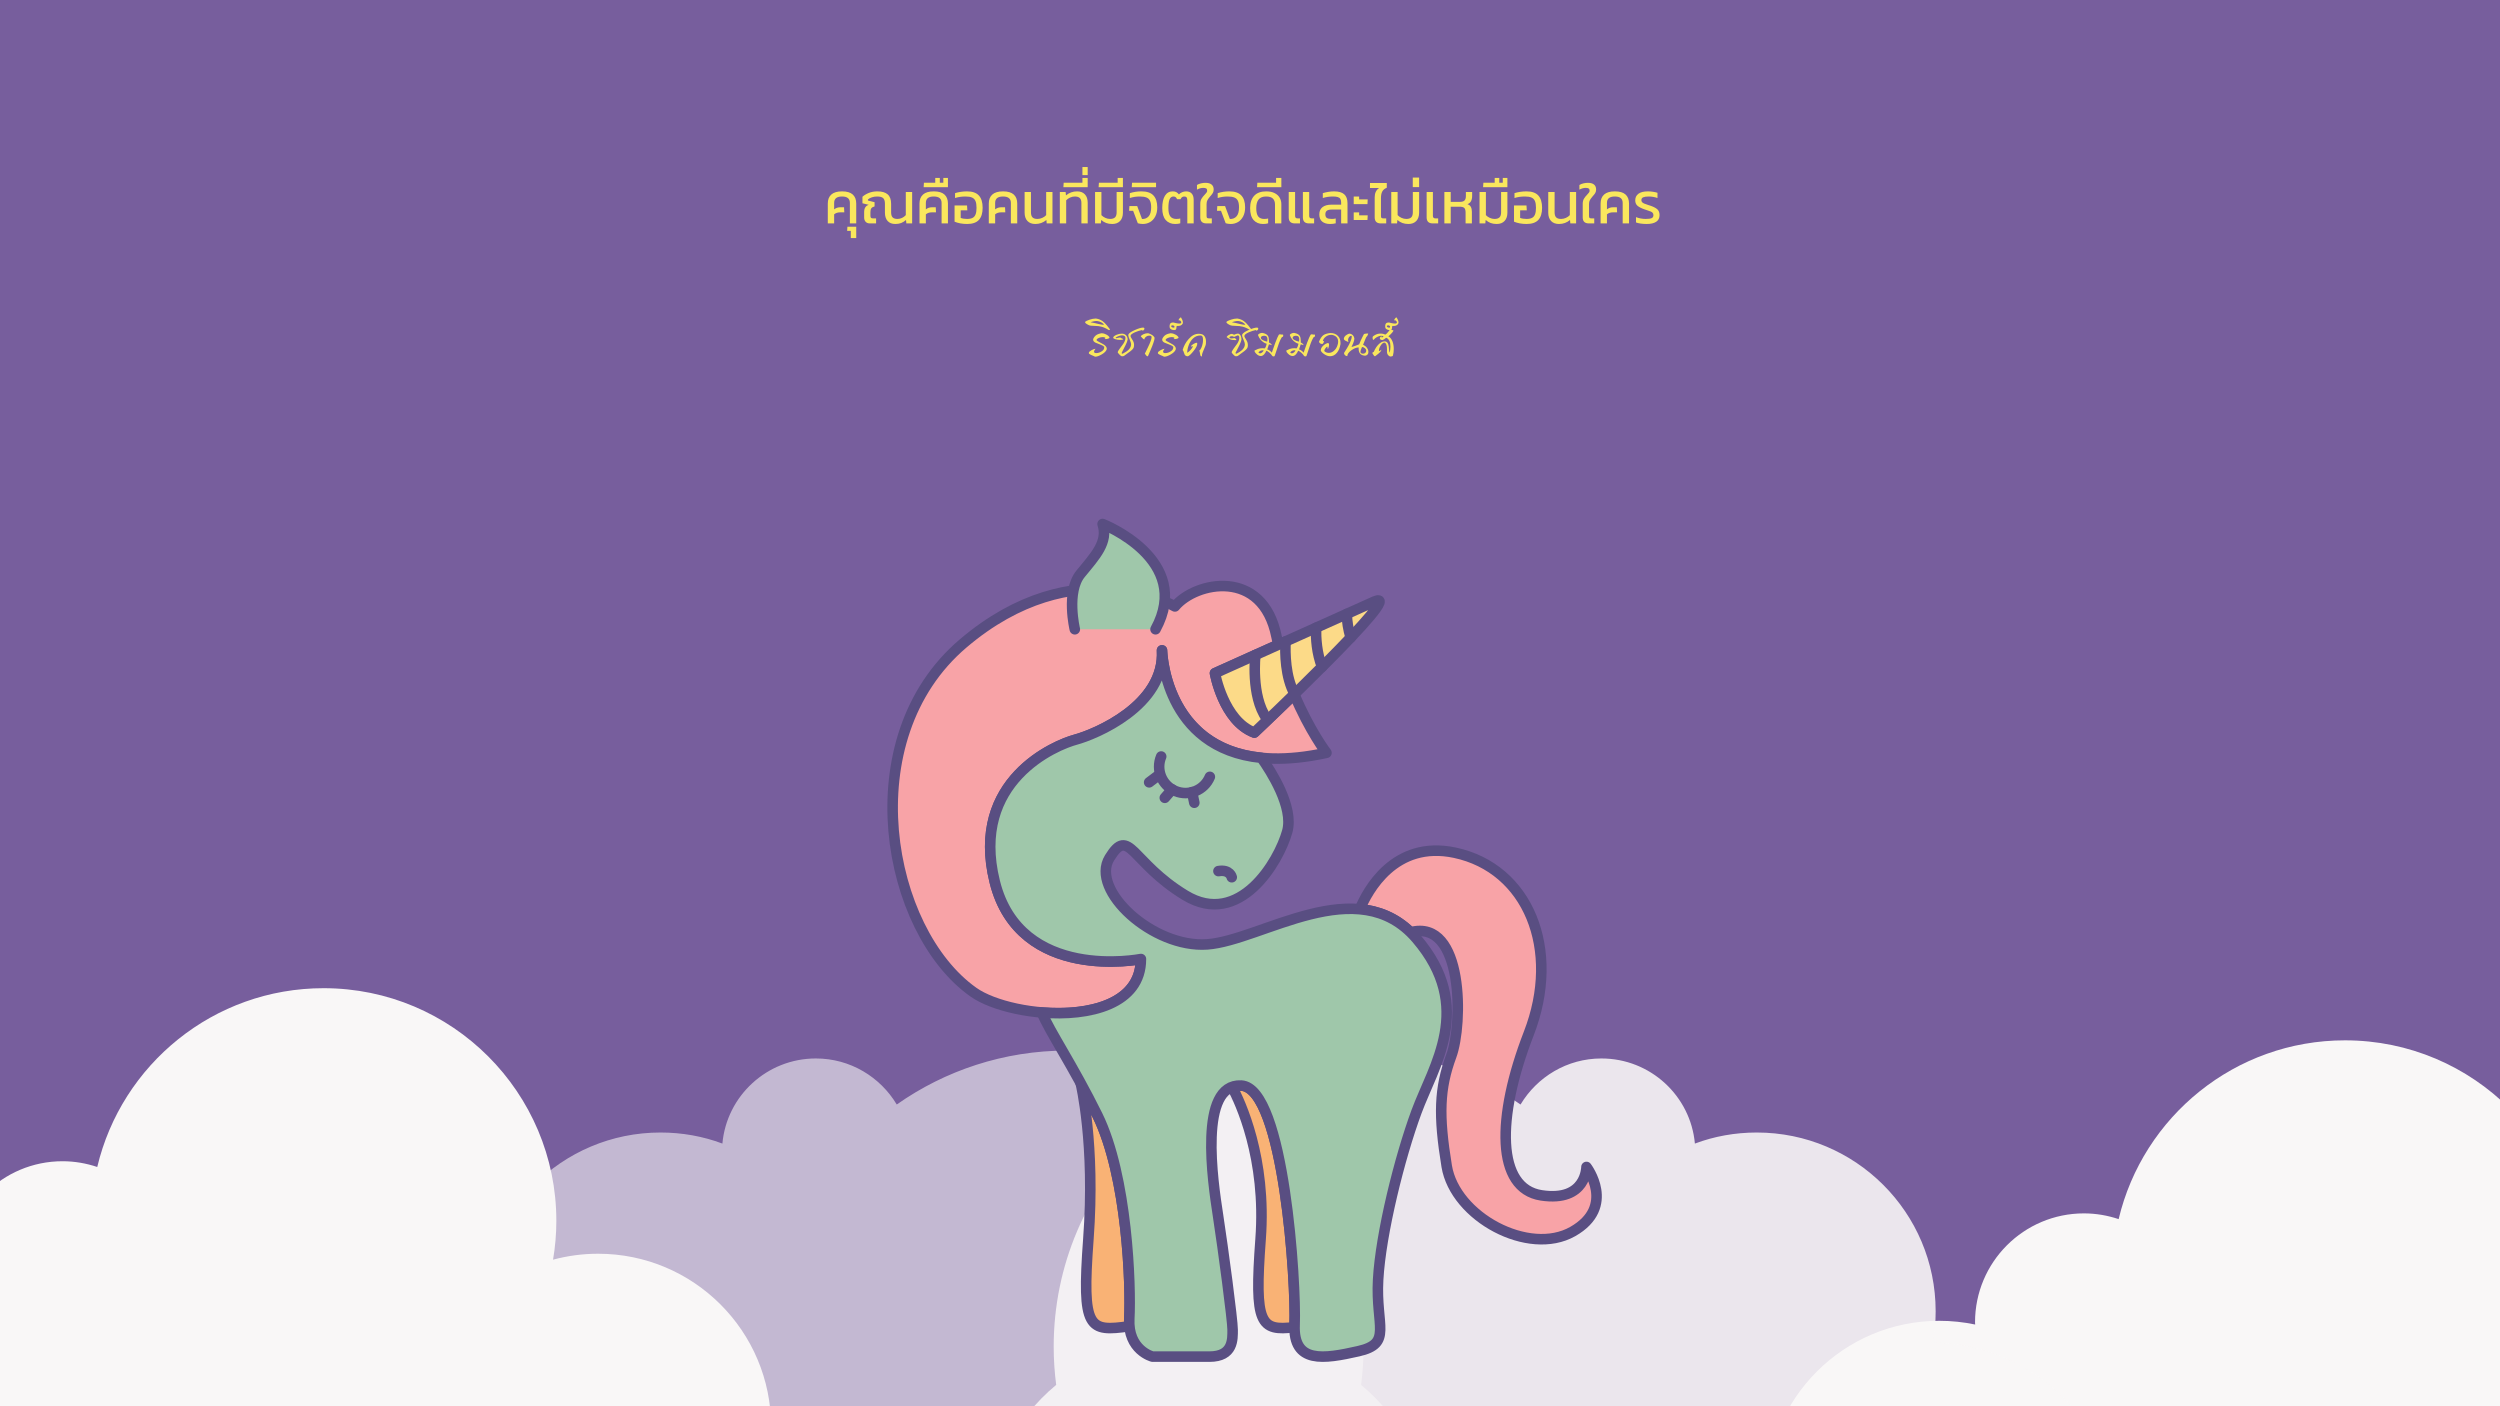 <svg xmlns="http://www.w3.org/2000/svg" xmlns:xlink="http://www.w3.org/1999/xlink" width="1920" zoomAndPan="magnify" viewBox="0 0 1440 810" height="1080" preserveAspectRatio="xMidYMid meet" version="1.0"><defs><filter x="0%" y="0%" width="100%" height="100%" id="2afcc2154b"><feColorMatrix values="0 0 0 0 1 0 0 0 0 1 0 0 0 0 1 0 0 0 1 0" color-interpolation-filters="sRGB"/></filter><g/><mask id="1999cdeeb8"><g filter="url(#2afcc2154b)"><rect x="-144" width="1728" fill="#000000" y="-81" height="972" fill-opacity="0.588"/></g></mask><clipPath id="a8d7e6dd14"><path d="M 0.559 0.125 L 651.199 0.125 L 651.199 205 L 0.559 205 Z M 0.559 0.125 " clip-rule="nonzero"/></clipPath><clipPath id="25a6987127"><rect x="0" width="652" y="0" height="205"/></clipPath><mask id="5addce0cf5"><g filter="url(#2afcc2154b)"><rect x="-144" width="1728" fill="#000000" y="-81" height="972" fill-opacity="0.886"/></g></mask><clipPath id="62a9952050"><path d="M 0.039 0.125 L 650.68 0.125 L 650.68 205 L 0.039 205 Z M 0.039 0.125 " clip-rule="nonzero"/></clipPath><clipPath id="0dc9bc95f0"><rect x="0" width="651" y="0" height="205"/></clipPath></defs><rect x="-144" width="1728" fill="#ffffff" y="-81" height="972" fill-opacity="1"/><rect x="-144" width="1728" fill="#ffffff" y="-81" height="972" fill-opacity="1"/><rect x="-144" width="1728" fill="#775e9d" y="-81" height="972" fill-opacity="1"/><g mask="url(#1999cdeeb8)"><g transform="matrix(1, 0, 0, 1, 172, 605)"><g clip-path="url(#25a6987127)"><g clip-path="url(#a8d7e6dd14)"><path fill="#f9f7f7" d="M 651.164 275.281 C 651.164 242.121 635.941 212.473 612.004 192.707 C 612.918 185.559 613.438 178.145 613.438 170.734 C 613.438 76.586 537.07 0.125 442.754 0.125 C 406.195 0.125 372.242 11.699 344.531 31.203 C 335.035 15.34 317.734 4.676 297.957 4.676 C 269.73 4.676 246.57 26.262 244.102 53.699 C 233.043 49.539 220.941 47.328 208.453 47.328 C 151.602 47.328 105.422 93.363 105.422 150.316 C 105.422 156.43 105.941 162.539 106.98 168.391 C 48.438 168.781 0.695 216.766 0.695 275.281 C 0.695 323.266 32.828 364.227 76.668 377.621 C 76.41 379.57 76.277 381.648 76.277 383.602 C 76.277 412.34 103.078 435.613 135.992 435.613 C 157.848 435.613 176.84 425.344 187.379 410.129 C 204.941 419.879 225.105 425.602 246.703 425.602 C 283.52 425.602 316.434 409.477 338.938 383.859 C 363.266 415.461 401.383 435.875 444.316 435.875 C 475.797 435.875 504.68 424.82 527.445 406.617 C 531.348 421.18 548.258 429.762 565.82 425.863 C 583.773 421.832 595.613 406.355 592.23 391.145 C 590.801 384.641 586.766 379.309 581.305 375.668 C 622.023 360.324 651.164 321.055 651.164 275.281 Z M 651.164 275.281 " fill-opacity="1" fill-rule="nonzero"/></g></g></g></g><g fill="#fae75d" fill-opacity="1"><g transform="translate(474.703, 128.685)"><g><path d="M 2.109 -11.469 C 2.109 -13.707 2.785 -15.43 4.141 -16.641 C 5.492 -17.848 7.555 -18.453 10.328 -18.453 C 13.109 -18.453 15.16 -17.848 16.484 -16.641 C 17.816 -15.43 18.484 -13.707 18.484 -11.469 L 18.484 0 L 14.828 0 L 14.828 -11.812 C 14.828 -14.27 13.328 -15.5 10.328 -15.5 C 8.805 -15.5 7.664 -15.195 6.906 -14.594 C 6.145 -13.988 5.766 -13.062 5.766 -11.812 L 5.766 -8.078 C 6.754 -8.891 7.93 -9.297 9.297 -9.297 L 11.469 -9.297 L 11.609 -6.375 L 9.188 -6.375 C 7.82 -6.375 6.68 -5.992 5.766 -5.234 L 5.766 0 L 2.109 0 Z M 2.109 -11.469 "/></g></g></g><g fill="#fae75d" fill-opacity="1"><g transform="translate(495.33, 128.685)"><g><path d="M -5.266 4.297 L -7.375 4.297 L -7.219 1.906 L -2.141 1.906 L -2.141 8.453 L -5.266 8.453 Z M -5.266 4.297 "/></g></g></g><g fill="#fae75d" fill-opacity="1"><g transform="translate(495.33, 128.685)"><g><path d="M 20.391 0.328 C 18.473 0.328 16.992 -0.238 15.953 -1.375 C 14.91 -2.52 14.391 -4.141 14.391 -6.234 L 14.391 -11.344 C 14.391 -12.883 14.047 -13.961 13.359 -14.578 C 12.68 -15.191 11.523 -15.5 9.891 -15.5 C 8.816 -15.5 7.805 -15.344 6.859 -15.031 C 5.91 -14.719 5.156 -14.301 4.594 -13.781 L 4.594 -13.188 L 8.422 -12.219 L 8.422 -9.797 C 7.547 -9.566 6.926 -9.207 6.562 -8.719 C 6.207 -8.227 6.031 -7.492 6.031 -6.516 L 6.031 -4.328 C 6.031 -3.816 6.141 -3.445 6.359 -3.219 C 6.586 -3 6.953 -2.891 7.453 -2.891 L 9.297 -2.891 L 9.297 0 L 5.672 0 C 4.66 0 3.863 -0.312 3.281 -0.938 C 2.707 -1.562 2.422 -2.379 2.422 -3.391 L 2.422 -6.547 C 2.422 -8.773 3.301 -10.16 5.062 -10.703 L 1.438 -11.609 L 1.438 -15.359 C 2.445 -16.254 3.68 -16.992 5.141 -17.578 C 6.609 -18.16 8.238 -18.453 10.031 -18.453 C 12.664 -18.453 14.645 -17.879 15.969 -16.734 C 17.289 -15.598 17.953 -13.766 17.953 -11.234 L 17.953 -6.406 C 17.953 -5.039 18.242 -4.062 18.828 -3.469 C 19.422 -2.875 20.348 -2.578 21.609 -2.578 C 22.523 -2.578 23.395 -2.77 24.219 -3.156 C 25.051 -3.551 25.781 -4.086 26.406 -4.766 L 26.406 -18.109 L 30.062 -18.109 L 30.062 0 L 26.734 0 L 26.531 -1.984 C 25.688 -1.223 24.773 -0.645 23.797 -0.25 C 22.828 0.133 21.691 0.328 20.391 0.328 Z M 20.391 0.328 "/></g></g></g><g fill="#fae75d" fill-opacity="1"><g transform="translate(527.527, 128.685)"><g><path d="M 2.109 -11.469 C 2.109 -13.707 2.785 -15.43 4.141 -16.641 C 5.492 -17.848 7.555 -18.453 10.328 -18.453 C 13.109 -18.453 15.16 -17.848 16.484 -16.641 C 17.816 -15.43 18.484 -13.707 18.484 -11.469 L 18.484 0 L 14.828 0 L 14.828 -11.812 C 14.828 -14.27 13.328 -15.5 10.328 -15.5 C 8.805 -15.5 7.664 -15.195 6.906 -14.594 C 6.145 -13.988 5.766 -13.062 5.766 -11.812 L 5.766 -8.078 C 6.754 -8.891 7.93 -9.297 9.297 -9.297 L 11.469 -9.297 L 11.609 -6.375 L 9.188 -6.375 C 7.82 -6.375 6.68 -5.992 5.766 -5.234 L 5.766 0 L 2.109 0 Z M 2.109 -11.469 "/></g></g></g><g fill="#fae75d" fill-opacity="1"><g transform="translate(548.154, 128.685)"><g><path d="M -15.969 -23.422 L -9.453 -23.422 L -9.453 -26.203 L -6.812 -26.203 L -6.812 -23.422 L -4.797 -23.422 L -4.797 -26.203 L -2.141 -26.203 L -2.141 -20.859 L -16.141 -20.859 Z M -15.969 -23.422 "/></g></g></g><g fill="#fae75d" fill-opacity="1"><g transform="translate(548.154, 128.685)"><g><path d="M 8.891 0.328 C 7.523 0.328 6.207 0.207 4.938 -0.031 C 3.676 -0.281 2.586 -0.602 1.672 -1 L 1.672 -10.328 L 8.859 -10.328 L 9.031 -7.547 L 5.203 -7.547 L 5.203 -3.156 C 6.234 -2.77 7.461 -2.578 8.891 -2.578 C 10.234 -2.578 11.297 -2.785 12.078 -3.203 C 12.859 -3.617 13.426 -4.289 13.781 -5.219 C 14.145 -6.145 14.328 -7.398 14.328 -8.984 C 14.328 -10.66 14.125 -11.961 13.719 -12.891 C 13.312 -13.828 12.656 -14.492 11.75 -14.891 C 10.852 -15.297 9.586 -15.5 7.953 -15.5 C 5.754 -15.5 3.754 -15.207 1.953 -14.625 L 1.953 -17.438 C 2.891 -17.75 3.969 -17.992 5.188 -18.172 C 6.406 -18.359 7.629 -18.453 8.859 -18.453 C 11.961 -18.453 14.234 -17.66 15.672 -16.078 C 17.117 -14.504 17.844 -12.141 17.844 -8.984 C 17.844 -5.879 17.117 -3.551 15.672 -2 C 14.234 -0.445 11.973 0.328 8.891 0.328 Z M 8.891 0.328 "/></g></g></g><g fill="#fae75d" fill-opacity="1"><g transform="translate(567.439, 128.685)"><g><path d="M 2.109 -11.469 C 2.109 -13.707 2.785 -15.43 4.141 -16.641 C 5.492 -17.848 7.555 -18.453 10.328 -18.453 C 13.109 -18.453 15.16 -17.848 16.484 -16.641 C 17.816 -15.43 18.484 -13.707 18.484 -11.469 L 18.484 0 L 14.828 0 L 14.828 -11.812 C 14.828 -14.27 13.328 -15.5 10.328 -15.5 C 8.805 -15.5 7.664 -15.195 6.906 -14.594 C 6.145 -13.988 5.766 -13.062 5.766 -11.812 L 5.766 -8.078 C 6.754 -8.891 7.93 -9.297 9.297 -9.297 L 11.469 -9.297 L 11.609 -6.375 L 9.188 -6.375 C 7.82 -6.375 6.68 -5.992 5.766 -5.234 L 5.766 0 L 2.109 0 Z M 2.109 -11.469 "/></g></g></g><g fill="#fae75d" fill-opacity="1"><g transform="translate(588.065, 128.685)"><g><path d="M 8.281 0.328 C 6.344 0.328 4.828 -0.242 3.734 -1.391 C 2.648 -2.547 2.109 -4.16 2.109 -6.234 L 2.109 -18.109 L 5.766 -18.109 L 5.766 -6.406 C 5.766 -5.062 6.062 -4.086 6.656 -3.484 C 7.25 -2.879 8.195 -2.578 9.5 -2.578 C 10.457 -2.578 11.383 -2.781 12.281 -3.188 C 13.176 -3.594 13.926 -4.117 14.531 -4.766 L 14.531 -18.109 L 18.156 -18.109 L 18.156 0 L 14.828 0 L 14.656 -1.984 C 12.863 -0.441 10.738 0.328 8.281 0.328 Z M 8.281 0.328 "/></g></g></g><g fill="#fae75d" fill-opacity="1"><g transform="translate(608.357, 128.685)"><g><path d="M 2.109 -18.109 L 5.438 -18.109 L 5.641 -16.141 C 7.453 -17.68 9.598 -18.453 12.078 -18.453 C 13.973 -18.453 15.457 -17.879 16.531 -16.734 C 17.613 -15.598 18.156 -14 18.156 -11.938 L 18.156 0 L 14.531 0 L 14.531 -11.781 C 14.531 -13.07 14.223 -14.016 13.609 -14.609 C 12.992 -15.203 12.047 -15.5 10.766 -15.5 C 9.805 -15.5 8.891 -15.297 8.016 -14.891 C 7.141 -14.492 6.391 -13.969 5.766 -13.312 L 5.766 0 L 2.109 0 Z M 2.109 -18.109 "/></g></g></g><g fill="#fae75d" fill-opacity="1"><g transform="translate(628.648, 128.685)"><g><path d="M -15.969 -23.422 L -5.172 -23.422 L -5.172 -26.203 L -2.141 -26.203 L -2.141 -20.859 L -16.141 -20.859 Z M -15.969 -23.422 "/></g></g></g><g fill="#fae75d" fill-opacity="1"><g transform="translate(628.648, 128.618)"><g><path d="M -5.172 -32.406 L -2.141 -32.406 L -2.141 -27.75 L -5.172 -27.75 Z M -5.172 -32.406 "/></g></g></g><g fill="#fae75d" fill-opacity="1"><g transform="translate(628.648, 128.685)"><g><path d="M 11.969 0.328 C 10.656 0.328 9.488 0.133 8.469 -0.25 C 7.445 -0.645 6.504 -1.223 5.641 -1.984 L 5.438 0 L 2.109 0 L 2.109 -18.109 L 5.766 -18.109 L 5.766 -4.766 C 6.391 -4.117 7.141 -3.594 8.016 -3.188 C 8.891 -2.781 9.805 -2.578 10.766 -2.578 C 12.047 -2.578 12.992 -2.879 13.609 -3.484 C 14.223 -4.086 14.531 -5.062 14.531 -6.406 L 14.531 -18.109 L 18.156 -18.109 L 18.156 -6.234 C 18.156 -4.16 17.609 -2.547 16.516 -1.391 C 15.43 -0.242 13.914 0.328 11.969 0.328 Z M 11.969 0.328 "/></g></g></g><g fill="#fae75d" fill-opacity="1"><g transform="translate(648.939, 128.685)"><g><path d="M -15.969 -23.422 L -5.172 -23.422 L -5.172 -26.203 L -2.141 -26.203 L -2.141 -20.859 L -16.141 -20.859 Z M -15.969 -23.422 "/></g></g></g><g fill="#fae75d" fill-opacity="1"><g transform="translate(648.939, 128.685)"><g><path d="M 9.328 0.328 C 8.859 0.328 8.344 0.285 7.781 0.203 C 7.219 0.129 6.77 0.031 6.438 -0.094 L 3.75 -7.25 L 1.438 -7.25 L 1.609 -10 L 6.078 -10 L 8.859 -2.547 C 10.441 -2.484 11.711 -2.988 12.672 -4.062 C 13.641 -5.133 14.125 -6.852 14.125 -9.219 C 14.125 -10.812 13.914 -12.062 13.5 -12.969 C 13.082 -13.875 12.406 -14.52 11.469 -14.906 C 10.531 -15.301 9.234 -15.5 7.578 -15.5 C 5.523 -15.5 3.613 -15.207 1.844 -14.625 L 1.844 -17.438 C 3.945 -18.113 6.18 -18.453 8.547 -18.453 C 11.68 -18.453 13.977 -17.672 15.438 -16.109 C 16.906 -14.555 17.641 -12.258 17.641 -9.219 C 17.641 -7.207 17.266 -5.477 16.516 -4.031 C 15.766 -2.594 14.758 -1.504 13.5 -0.766 C 12.238 -0.035 10.848 0.328 9.328 0.328 Z M 9.328 0.328 "/></g></g></g><g fill="#fae75d" fill-opacity="1"><g transform="translate(668.023, 128.685)"><g><path d="M -15.969 -23.422 L -2.141 -23.422 L -2.141 -20.859 L -16.141 -20.859 Z M -15.969 -23.422 "/></g></g></g><g fill="#fae75d" fill-opacity="1"><g transform="translate(668.023, 128.685)"><g><path d="M 8.859 0.328 C 6.598 0.328 4.797 -0.422 3.453 -1.922 C 2.109 -3.43 1.438 -5.723 1.438 -8.797 C 1.438 -11.898 1.957 -14.285 3 -15.953 C 4.039 -17.617 5.508 -18.453 7.406 -18.453 C 8.281 -18.453 8.988 -18.305 9.531 -18.016 C 10.082 -17.723 10.582 -17.285 11.031 -16.703 C 11.5 -17.223 12.113 -17.645 12.875 -17.969 C 13.633 -18.289 14.41 -18.453 15.203 -18.453 C 16.609 -18.453 17.68 -18.023 18.422 -17.172 C 19.16 -16.328 19.531 -15.133 19.531 -13.594 L 19.531 0 L 15.875 0 L 15.875 -13.047 C 15.875 -13.941 15.75 -14.57 15.5 -14.938 C 15.25 -15.312 14.781 -15.5 14.094 -15.5 C 13.625 -15.5 13.203 -15.367 12.828 -15.109 C 12.461 -14.859 12.191 -14.473 12.016 -13.953 L 10 -13.953 C 9.707 -14.516 9.414 -14.91 9.125 -15.141 C 8.832 -15.379 8.43 -15.5 7.922 -15.5 C 6.816 -15.5 6.047 -14.926 5.609 -13.781 C 5.18 -12.645 4.969 -10.984 4.969 -8.797 C 4.969 -6.578 5.344 -4.984 6.094 -4.016 C 6.844 -3.055 7.977 -2.578 9.5 -2.578 C 10.52 -2.578 11.289 -2.664 11.812 -2.844 L 11.812 -0.062 C 11.051 0.195 10.066 0.328 8.859 0.328 Z M 8.859 0.328 "/></g></g></g><g fill="#fae75d" fill-opacity="1"><g transform="translate(689.689, 128.685)"><g><path d="M 5.203 0 C 2.848 0 1.672 -1.16 1.672 -3.484 L 1.672 -11.234 C 1.672 -12.422 1.898 -13.406 2.359 -14.188 C 2.816 -14.969 3.453 -15.773 4.266 -16.609 C 4.754 -17.117 5.102 -17.523 5.312 -17.828 C 5.531 -18.129 5.641 -18.457 5.641 -18.812 C 5.641 -19.445 5.461 -19.879 5.109 -20.109 C 4.766 -20.348 4.203 -20.469 3.422 -20.469 C 2.211 -20.469 0.992 -20.129 -0.234 -19.453 L -0.234 -22.141 C 0.41 -22.547 1.176 -22.852 2.062 -23.062 C 2.945 -23.27 3.812 -23.375 4.656 -23.375 C 6.227 -23.375 7.41 -23.039 8.203 -22.375 C 8.992 -21.707 9.391 -20.758 9.391 -19.531 C 9.391 -18.77 9.227 -18.109 8.906 -17.547 C 8.582 -16.984 8.098 -16.359 7.453 -15.672 C 6.734 -14.816 6.191 -14.082 5.828 -13.469 C 5.473 -12.852 5.297 -12.078 5.297 -11.141 L 5.297 -4.391 C 5.297 -3.785 5.391 -3.383 5.578 -3.188 C 5.773 -2.988 6.176 -2.891 6.781 -2.891 L 8.312 -2.891 L 8.312 0 Z M 5.203 0 "/></g></g></g><g fill="#fae75d" fill-opacity="1"><g transform="translate(699.549, 128.685)"><g><path d="M 9.328 0.328 C 8.859 0.328 8.344 0.285 7.781 0.203 C 7.219 0.129 6.77 0.031 6.438 -0.094 L 3.75 -7.25 L 1.438 -7.25 L 1.609 -10 L 6.078 -10 L 8.859 -2.547 C 10.441 -2.484 11.711 -2.988 12.672 -4.062 C 13.641 -5.133 14.125 -6.852 14.125 -9.219 C 14.125 -10.812 13.914 -12.062 13.5 -12.969 C 13.082 -13.875 12.406 -14.52 11.469 -14.906 C 10.531 -15.301 9.234 -15.5 7.578 -15.5 C 5.523 -15.5 3.613 -15.207 1.844 -14.625 L 1.844 -17.438 C 3.945 -18.113 6.18 -18.453 8.547 -18.453 C 11.68 -18.453 13.977 -17.672 15.438 -16.109 C 16.906 -14.555 17.641 -12.258 17.641 -9.219 C 17.641 -7.207 17.266 -5.477 16.516 -4.031 C 15.766 -2.594 14.758 -1.504 13.5 -0.766 C 12.238 -0.035 10.848 0.328 9.328 0.328 Z M 9.328 0.328 "/></g></g></g><g fill="#fae75d" fill-opacity="1"><g transform="translate(718.633, 128.685)"><g><path d="M 8.859 0.328 C 6.598 0.328 4.797 -0.422 3.453 -1.922 C 2.109 -3.43 1.438 -5.723 1.438 -8.797 C 1.438 -11.859 2.219 -14.234 3.781 -15.922 C 5.352 -17.609 7.66 -18.453 10.703 -18.453 C 12.672 -18.453 14.305 -18.109 15.609 -17.422 C 16.922 -16.742 17.883 -15.848 18.5 -14.734 C 19.113 -13.629 19.422 -12.41 19.422 -11.078 L 19.422 0 L 15.766 0 L 15.766 -10.906 C 15.766 -12.352 15.367 -13.477 14.578 -14.281 C 13.785 -15.094 12.473 -15.5 10.641 -15.5 C 8.691 -15.5 7.258 -14.938 6.344 -13.812 C 5.426 -12.695 4.969 -11.023 4.969 -8.797 C 4.969 -6.578 5.344 -4.984 6.094 -4.016 C 6.844 -3.055 7.977 -2.578 9.5 -2.578 C 10.52 -2.578 11.289 -2.664 11.812 -2.844 L 11.812 -0.062 C 11.051 0.195 10.066 0.328 8.859 0.328 Z M 8.859 0.328 "/></g></g></g><g fill="#fae75d" fill-opacity="1"><g transform="translate(740.199, 128.685)"><g><path d="M -15.969 -23.422 L -5.172 -23.422 L -5.172 -26.203 L -2.141 -26.203 L -2.141 -20.859 L -16.141 -20.859 Z M -15.969 -23.422 "/></g></g></g><g fill="#fae75d" fill-opacity="1"><g transform="translate(740.199, 128.685)"><g><path d="M 5.641 0 C 3.285 0 2.109 -1.16 2.109 -3.484 L 2.109 -18.109 L 5.766 -18.109 L 5.766 -4.391 C 5.766 -3.879 5.879 -3.5 6.109 -3.25 C 6.348 -3.008 6.727 -2.891 7.25 -2.891 L 8.594 -2.891 L 8.594 0 Z M 13.781 0 C 11.438 0 10.266 -1.16 10.266 -3.484 L 10.266 -18.109 L 13.891 -18.109 L 13.891 -4.391 C 13.891 -3.879 14.004 -3.5 14.234 -3.25 C 14.473 -3.008 14.848 -2.891 15.359 -2.891 L 16.734 -2.891 L 16.734 0 Z M 13.781 0 "/></g></g></g><g fill="#fae75d" fill-opacity="1"><g transform="translate(758.377, 128.685)"><g><path d="M 7.719 0.328 C 5.863 0.328 4.367 -0.117 3.234 -1.016 C 2.109 -1.922 1.547 -3.316 1.547 -5.203 C 1.547 -6.992 2.148 -8.375 3.359 -9.344 C 4.566 -10.312 6.312 -10.797 8.594 -10.797 L 14.125 -10.797 L 14.125 -11.938 C 14.125 -12.832 13.977 -13.535 13.688 -14.047 C 13.395 -14.566 12.91 -14.938 12.234 -15.156 C 11.566 -15.383 10.641 -15.5 9.453 -15.5 C 7.328 -15.5 5.363 -15.207 3.562 -14.625 L 3.562 -17.438 C 4.477 -17.727 5.508 -17.969 6.656 -18.156 C 7.812 -18.352 8.945 -18.453 10.062 -18.453 C 12.695 -18.453 14.641 -17.895 15.891 -16.781 C 17.148 -15.676 17.781 -13.953 17.781 -11.609 L 17.781 0 L 14.125 0 L 14.125 -7.984 L 8.828 -7.984 C 7.523 -7.984 6.566 -7.77 5.953 -7.344 C 5.336 -6.914 5.031 -6.203 5.031 -5.203 C 5.031 -4.234 5.305 -3.551 5.859 -3.156 C 6.422 -2.77 7.363 -2.578 8.688 -2.578 C 9.582 -2.578 10.352 -2.664 11 -2.844 L 11 -0.062 C 10.039 0.195 8.945 0.328 7.719 0.328 Z M 7.719 0.328 "/></g></g></g><g fill="#fae75d" fill-opacity="1"><g transform="translate(778.299, 128.685)"><g><path d="M 1.438 -15.469 L 4.562 -15.469 L 4.562 -13.828 L 9.5 -13.828 L 9.359 -11.109 L 1.438 -11.109 Z M 1.438 -6.344 L 4.562 -6.344 L 4.562 -4.656 L 9.5 -4.656 L 9.359 -1.984 L 1.438 -1.984 Z M 1.438 -6.344 "/></g></g></g><g fill="#fae75d" fill-opacity="1"><g transform="translate(789.166, 128.685)"><g><path d="M 6.172 0 C 3.828 0 2.656 -1.16 2.656 -3.484 L 2.656 -15.062 C 2.656 -17.477 3.504 -19.254 5.203 -20.391 L -0.062 -20.391 L -0.062 -23.281 L 9.625 -23.281 L 9.625 -20.531 C 8.414 -20.062 7.551 -19.348 7.031 -18.391 C 6.52 -17.441 6.266 -16.156 6.266 -14.531 L 6.266 -4.391 C 6.266 -3.785 6.359 -3.383 6.547 -3.188 C 6.742 -2.988 7.145 -2.891 7.75 -2.891 L 9.297 -2.891 L 9.297 0 Z M 6.172 0 "/></g></g></g><g fill="#fae75d" fill-opacity="1"><g transform="translate(799.261, 128.685)"><g><path d="M 11.969 0.328 C 10.656 0.328 9.488 0.133 8.469 -0.25 C 7.445 -0.645 6.504 -1.223 5.641 -1.984 L 5.438 0 L 2.109 0 L 2.109 -18.109 L 5.766 -18.109 L 5.766 -4.766 C 6.391 -4.117 7.141 -3.594 8.016 -3.188 C 8.891 -2.781 9.805 -2.578 10.766 -2.578 C 12.047 -2.578 12.992 -2.879 13.609 -3.484 C 14.223 -4.086 14.531 -5.062 14.531 -6.406 L 14.531 -18.109 L 18.156 -18.109 L 18.156 -6.234 C 18.156 -4.16 17.609 -2.547 16.516 -1.391 C 15.43 -0.242 13.914 0.328 11.969 0.328 Z M 11.969 0.328 "/></g></g></g><g fill="#fae75d" fill-opacity="1"><g transform="translate(819.552, 128.685)"><g><path d="M -5.797 -26.406 L -2.141 -26.406 L -2.141 -20.906 L -5.797 -20.906 Z M -5.797 -26.406 "/></g></g></g><g fill="#fae75d" fill-opacity="1"><g transform="translate(819.552, 128.685)"><g><path d="M 5.703 0 C 3.359 0 2.188 -1.16 2.188 -3.484 L 2.188 -18.109 L 5.797 -18.109 L 5.797 -4.391 C 5.797 -3.879 5.914 -3.5 6.156 -3.25 C 6.395 -3.008 6.77 -2.891 7.281 -2.891 L 8.828 -2.891 L 8.828 0 Z M 5.703 0 "/></g></g></g><g fill="#fae75d" fill-opacity="1"><g transform="translate(829.849, 128.685)"><g><path d="M 2.109 -18.109 L 5.766 -18.109 L 5.766 -12.406 L 11 -12.406 C 12.281 -12.406 13.18 -12.672 13.703 -13.203 C 14.234 -13.742 14.5 -14.598 14.5 -15.766 L 14.5 -18.109 L 18.109 -18.109 L 18.109 -15.875 C 18.109 -13.32 17.203 -11.723 15.391 -11.078 C 16.359 -10.734 17.023 -10.191 17.391 -9.453 C 17.766 -8.723 17.953 -7.797 17.953 -6.672 L 17.953 0 L 14.328 0 L 14.328 -6.234 C 14.328 -7.535 14.078 -8.426 13.578 -8.906 C 13.086 -9.383 12.188 -9.625 10.875 -9.625 L 5.766 -9.625 L 5.766 0 L 2.109 0 Z M 2.109 -18.109 "/></g></g></g><g fill="#fae75d" fill-opacity="1"><g transform="translate(850.106, 128.685)"><g><path d="M 11.969 0.328 C 10.656 0.328 9.488 0.133 8.469 -0.25 C 7.445 -0.645 6.504 -1.223 5.641 -1.984 L 5.438 0 L 2.109 0 L 2.109 -18.109 L 5.766 -18.109 L 5.766 -4.766 C 6.391 -4.117 7.141 -3.594 8.016 -3.188 C 8.891 -2.781 9.805 -2.578 10.766 -2.578 C 12.047 -2.578 12.992 -2.879 13.609 -3.484 C 14.223 -4.086 14.531 -5.062 14.531 -6.406 L 14.531 -18.109 L 18.156 -18.109 L 18.156 -6.234 C 18.156 -4.16 17.609 -2.547 16.516 -1.391 C 15.43 -0.242 13.914 0.328 11.969 0.328 Z M 11.969 0.328 "/></g></g></g><g fill="#fae75d" fill-opacity="1"><g transform="translate(870.397, 128.685)"><g><path d="M -15.969 -23.422 L -9.453 -23.422 L -9.453 -26.203 L -6.812 -26.203 L -6.812 -23.422 L -4.797 -23.422 L -4.797 -26.203 L -2.141 -26.203 L -2.141 -20.859 L -16.141 -20.859 Z M -15.969 -23.422 "/></g></g></g><g fill="#fae75d" fill-opacity="1"><g transform="translate(870.397, 128.685)"><g><path d="M 8.891 0.328 C 7.523 0.328 6.207 0.207 4.938 -0.031 C 3.676 -0.281 2.586 -0.602 1.672 -1 L 1.672 -10.328 L 8.859 -10.328 L 9.031 -7.547 L 5.203 -7.547 L 5.203 -3.156 C 6.234 -2.77 7.461 -2.578 8.891 -2.578 C 10.234 -2.578 11.297 -2.785 12.078 -3.203 C 12.859 -3.617 13.426 -4.289 13.781 -5.219 C 14.145 -6.145 14.328 -7.398 14.328 -8.984 C 14.328 -10.66 14.125 -11.961 13.719 -12.891 C 13.312 -13.828 12.656 -14.492 11.75 -14.891 C 10.852 -15.297 9.586 -15.5 7.953 -15.5 C 5.754 -15.5 3.754 -15.207 1.953 -14.625 L 1.953 -17.438 C 2.891 -17.75 3.969 -17.992 5.188 -18.172 C 6.406 -18.359 7.629 -18.453 8.859 -18.453 C 11.961 -18.453 14.234 -17.66 15.672 -16.078 C 17.117 -14.504 17.844 -12.141 17.844 -8.984 C 17.844 -5.879 17.117 -3.551 15.672 -2 C 14.234 -0.445 11.973 0.328 8.891 0.328 Z M 8.891 0.328 "/></g></g></g><g fill="#fae75d" fill-opacity="1"><g transform="translate(889.682, 128.685)"><g><path d="M 8.281 0.328 C 6.344 0.328 4.828 -0.242 3.734 -1.391 C 2.648 -2.547 2.109 -4.16 2.109 -6.234 L 2.109 -18.109 L 5.766 -18.109 L 5.766 -6.406 C 5.766 -5.062 6.062 -4.086 6.656 -3.484 C 7.25 -2.879 8.195 -2.578 9.5 -2.578 C 10.457 -2.578 11.383 -2.781 12.281 -3.188 C 13.176 -3.594 13.926 -4.117 14.531 -4.766 L 14.531 -18.109 L 18.156 -18.109 L 18.156 0 L 14.828 0 L 14.656 -1.984 C 12.863 -0.441 10.738 0.328 8.281 0.328 Z M 8.281 0.328 "/></g></g></g><g fill="#fae75d" fill-opacity="1"><g transform="translate(909.973, 128.685)"><g><path d="M 5.203 0 C 2.848 0 1.672 -1.16 1.672 -3.484 L 1.672 -11.234 C 1.672 -12.422 1.898 -13.406 2.359 -14.188 C 2.816 -14.969 3.453 -15.773 4.266 -16.609 C 4.754 -17.117 5.102 -17.523 5.312 -17.828 C 5.531 -18.129 5.641 -18.457 5.641 -18.812 C 5.641 -19.445 5.461 -19.879 5.109 -20.109 C 4.766 -20.348 4.203 -20.469 3.422 -20.469 C 2.211 -20.469 0.992 -20.129 -0.234 -19.453 L -0.234 -22.141 C 0.41 -22.547 1.176 -22.852 2.062 -23.062 C 2.945 -23.27 3.812 -23.375 4.656 -23.375 C 6.227 -23.375 7.41 -23.039 8.203 -22.375 C 8.992 -21.707 9.391 -20.758 9.391 -19.531 C 9.391 -18.77 9.227 -18.109 8.906 -17.547 C 8.582 -16.984 8.098 -16.359 7.453 -15.672 C 6.734 -14.816 6.191 -14.082 5.828 -13.469 C 5.473 -12.852 5.297 -12.078 5.297 -11.141 L 5.297 -4.391 C 5.297 -3.785 5.391 -3.383 5.578 -3.188 C 5.773 -2.988 6.176 -2.891 6.781 -2.891 L 8.312 -2.891 L 8.312 0 Z M 5.203 0 "/></g></g></g><g fill="#fae75d" fill-opacity="1"><g transform="translate(919.834, 128.685)"><g><path d="M 2.109 -11.469 C 2.109 -13.707 2.785 -15.43 4.141 -16.641 C 5.492 -17.848 7.555 -18.453 10.328 -18.453 C 13.109 -18.453 15.16 -17.848 16.484 -16.641 C 17.816 -15.43 18.484 -13.707 18.484 -11.469 L 18.484 0 L 14.828 0 L 14.828 -11.812 C 14.828 -14.27 13.328 -15.5 10.328 -15.5 C 8.805 -15.5 7.664 -15.195 6.906 -14.594 C 6.145 -13.988 5.766 -13.062 5.766 -11.812 L 5.766 -8.078 C 6.754 -8.891 7.93 -9.297 9.297 -9.297 L 11.469 -9.297 L 11.609 -6.375 L 9.188 -6.375 C 7.82 -6.375 6.68 -5.992 5.766 -5.234 L 5.766 0 L 2.109 0 Z M 2.109 -11.469 "/></g></g></g><g fill="#fae75d" fill-opacity="1"><g transform="translate(940.46, 128.685)"><g><path d="M 8.047 0.328 C 6.836 0.328 5.68 0.25 4.578 0.094 C 3.473 -0.062 2.57 -0.281 1.875 -0.562 L 1.875 -3.625 C 2.707 -3.289 3.613 -3.031 4.594 -2.844 C 5.582 -2.664 6.508 -2.578 7.375 -2.578 C 9.008 -2.578 10.172 -2.723 10.859 -3.016 C 11.555 -3.305 11.906 -3.891 11.906 -4.766 C 11.906 -5.297 11.77 -5.723 11.5 -6.047 C 11.238 -6.379 10.867 -6.645 10.391 -6.844 C 9.922 -7.039 9.195 -7.297 8.219 -7.609 L 6.906 -8.047 C 5.07 -8.672 3.703 -9.359 2.797 -10.109 C 1.891 -10.859 1.438 -11.914 1.438 -13.281 C 1.438 -14.914 2.051 -16.188 3.281 -17.094 C 4.508 -18 6.32 -18.453 8.719 -18.453 C 9.707 -18.453 10.703 -18.375 11.703 -18.219 C 12.711 -18.062 13.562 -17.867 14.25 -17.641 L 14.25 -14.625 C 13.539 -14.895 12.734 -15.109 11.828 -15.266 C 10.922 -15.422 10.066 -15.5 9.266 -15.5 C 7.848 -15.5 6.773 -15.348 6.047 -15.047 C 5.328 -14.742 4.969 -14.191 4.969 -13.391 C 4.969 -12.922 5.117 -12.523 5.422 -12.203 C 5.723 -11.891 6.129 -11.629 6.641 -11.422 C 7.148 -11.211 7.945 -10.926 9.031 -10.562 L 10 -10.266 C 11.914 -9.617 13.301 -8.91 14.156 -8.141 C 15.008 -7.367 15.438 -6.242 15.438 -4.766 C 15.438 -3.047 14.785 -1.766 13.484 -0.922 C 12.191 -0.086 10.379 0.328 8.047 0.328 Z M 8.047 0.328 "/></g></g></g><g fill="#fae75d" fill-opacity="1"><g transform="translate(627.059, 205.132)"><g><path d="M 2.688 -10.062 C 2.613 -9.863 2.578 -9.676 2.578 -9.5 C 2.578 -8.801 3.035 -8.219 3.953 -7.75 C 4.203 -7.613 5.117 -7.254 6.703 -6.672 C 7.867 -6.223 8.617 -5.801 8.953 -5.406 L 8.953 -4.859 C 8.953 -4.055 8.453 -3.344 7.453 -2.719 C 6.461 -2.07 5.422 -1.75 4.328 -1.75 C 4.305 -1.75 4.219 -1.758 4.062 -1.781 C 3.906 -1.801 3.781 -1.812 3.688 -1.812 C 3.289 -1.969 3.094 -2.211 3.094 -2.547 C 3.094 -2.816 3.211 -3.141 3.453 -3.516 C 3.609 -3.805 3.773 -4.047 3.953 -4.234 L 3.891 -4.234 C 3.422 -4.234 2.691 -3.973 1.703 -3.453 C 0.66 -2.867 0.141 -2.379 0.141 -1.984 L 0.094 -1.781 C 0.094 -1.445 0.52 -1.086 1.375 -0.703 C 2.488 -0.254 3.113 0.008 3.25 0.094 C 3.27 0.164 3.344 0.223 3.469 0.266 C 3.594 0.305 3.723 0.328 3.859 0.328 C 4.773 0.328 5.992 -0.102 7.516 -0.969 C 9.098 -1.906 10.047 -2.848 10.359 -3.797 C 10.41 -3.922 10.438 -4.086 10.438 -4.297 C 10.438 -5.078 9.922 -5.836 8.891 -6.578 C 8.66 -6.734 8.312 -6.938 7.844 -7.188 C 7.375 -7.445 6.77 -7.77 6.031 -8.156 C 5.031 -8.645 4.531 -9.035 4.531 -9.328 L 4.594 -9.422 C 4.707 -9.828 5.133 -10.188 5.875 -10.5 C 6.633 -10.812 7.383 -10.969 8.125 -10.969 C 8.383 -10.969 8.645 -10.938 8.906 -10.875 C 9.164 -10.82 9.383 -10.742 9.562 -10.641 L 9.656 -10.359 C 9.656 -10.234 9.5 -10.113 9.188 -10 C 9.188 -9.883 9.41 -9.828 9.859 -9.828 C 10.328 -9.828 10.797 -9.91 11.266 -10.078 C 11.734 -10.242 11.992 -10.441 12.047 -10.672 C 11.754 -11.359 11.148 -11.938 10.234 -12.406 C 9.336 -12.906 8.453 -13.156 7.578 -13.156 L 7.219 -13.156 C 6.719 -13.062 6.27 -12.953 5.875 -12.828 C 5.488 -12.703 5.148 -12.562 4.859 -12.406 C 3.922 -11.895 3.195 -11.113 2.688 -10.062 Z M 2.688 -10.062 "/></g></g></g><g fill="#fae75d" fill-opacity="1"><g transform="translate(641.045, 205.132)"><g><path d="M -1.672 -15.391 L -3.484 -17.719 C -4.359 -18.789 -5.188 -19.602 -5.969 -20.156 C -7.039 -20.914 -8.172 -21.391 -9.359 -21.578 C -9.473 -21.617 -9.582 -21.641 -9.688 -21.641 C -9.801 -21.641 -9.926 -21.641 -10.062 -21.641 C -11 -21.641 -12.117 -21.426 -13.422 -21 C -14.805 -20.551 -15.664 -20.125 -16 -19.719 C -16.02 -19.695 -16.031 -19.617 -16.031 -19.484 C -16.031 -19.242 -15.754 -18.941 -15.203 -18.578 C -15.066 -18.492 -14.906 -18.395 -14.719 -18.281 C -14.539 -18.164 -14.332 -18.055 -14.094 -17.953 C -13.863 -17.766 -13.375 -17.625 -12.625 -17.531 C -11.875 -17.445 -11.117 -17.406 -10.359 -17.406 C -8.992 -17.406 -7.766 -17.258 -6.672 -16.969 C -5.305 -16.613 -3.941 -16 -2.578 -15.125 C -2.422 -15.039 -2.289 -15 -2.188 -15 C -1.957 -15 -1.785 -15.129 -1.672 -15.391 Z M -5.125 -18.047 C -5.863 -18.047 -6.727 -18.16 -7.719 -18.391 C -7.781 -18.41 -8.031 -18.469 -8.469 -18.562 C -8.906 -18.664 -9.535 -18.816 -10.359 -19.016 C -10.879 -19.129 -11.348 -19.223 -11.766 -19.297 C -12.191 -19.379 -12.562 -19.441 -12.875 -19.484 C -12.594 -19.641 -12.07 -19.812 -11.312 -20 C -10.613 -20.156 -9.961 -20.234 -9.359 -20.234 C -9.242 -20.234 -9.125 -20.219 -9 -20.188 C -8.883 -20.164 -8.801 -20.156 -8.75 -20.156 C -8.062 -20.07 -7.359 -19.832 -6.641 -19.438 C -5.922 -19.051 -5.414 -18.586 -5.125 -18.047 Z M -5.125 -18.047 "/></g></g></g><g fill="#fae75d" fill-opacity="1"><g transform="translate(641.045, 205.132)"><g><path d="M 12.047 -5.234 C 12.066 -5.391 12.094 -5.594 12.125 -5.844 C 12.156 -6.102 12.172 -6.336 12.172 -6.547 C 12.172 -7.504 11.828 -8.5 11.141 -9.531 C 10.461 -10.562 10.125 -11.234 10.125 -11.547 L 10.172 -11.734 C 10.172 -12.316 11.02 -12.988 12.719 -13.75 C 13.457 -14.062 14.148 -14.32 14.797 -14.531 C 15.441 -14.75 16.055 -14.906 16.641 -15 L 16.781 -14.969 C 16.957 -14.969 17.047 -14.891 17.047 -14.734 L 17.047 -14.594 C 17.305 -14.656 17.555 -14.816 17.797 -15.078 C 18.035 -15.336 18.156 -15.578 18.156 -15.797 C 18.156 -15.953 18.098 -16.094 17.984 -16.219 C 17.867 -16.344 17.711 -16.414 17.516 -16.438 L 17.375 -16.438 C 16.32 -16.438 14.758 -15.977 12.688 -15.062 C 10.645 -14.164 9.398 -13.336 8.953 -12.578 C 8.953 -12.516 8.938 -12.41 8.906 -12.266 C 8.875 -12.117 8.859 -12.02 8.859 -11.969 C 8.859 -11.477 9.125 -10.656 9.656 -9.5 C 10.195 -8.312 10.469 -7.438 10.469 -6.875 C 10.469 -6.031 10.207 -5.227 9.688 -4.469 C 9.289 -3.863 8.691 -3.289 7.891 -2.75 C 7.641 -2.57 7.332 -2.379 6.969 -2.172 C 6.613 -1.973 6.211 -1.754 5.766 -1.516 L 5.438 -1.406 C 5.258 -1.406 5.148 -1.453 5.109 -1.547 C 5.078 -1.648 5.062 -1.797 5.062 -1.984 C 5.062 -2.004 5.801 -3.457 7.281 -6.344 C 7.945 -7.633 8.348 -8.707 8.484 -9.562 C 8.484 -10.406 8.227 -11.156 7.719 -11.812 C 7.156 -12.477 6.395 -12.859 5.438 -12.953 L 5.203 -12.953 C 4.234 -12.953 3.18 -12.727 2.047 -12.281 C 0.836 -11.758 0.203 -11.195 0.141 -10.594 C 0.141 -10.312 0.551 -10.035 1.375 -9.766 C 2.195 -9.492 3.125 -9.359 4.156 -9.359 C 4.426 -9.359 4.656 -9.367 4.844 -9.391 C 5.031 -9.41 5.383 -9.469 5.906 -9.562 L 5.906 -9.656 C 5.906 -9.863 5.633 -10.055 5.094 -10.234 C 4.582 -10.391 4.316 -10.555 4.297 -10.734 L 4.062 -10.734 C 3.812 -10.734 3.422 -10.664 2.891 -10.531 C 2.367 -10.395 2.039 -10.328 1.906 -10.328 C 1.844 -10.328 1.742 -10.352 1.609 -10.406 L 1.578 -10.5 C 1.578 -10.719 2.016 -11.02 2.891 -11.406 C 3.785 -11.781 4.508 -11.969 5.062 -11.969 L 5.438 -11.969 C 5.906 -11.969 6.316 -11.836 6.672 -11.578 C 7.035 -11.328 7.219 -11 7.219 -10.594 L 7.219 -10.469 C 7.219 -9.508 6.836 -8.438 6.078 -7.25 C 5.961 -7.07 5.719 -6.734 5.344 -6.234 C 4.977 -5.742 4.504 -5.109 3.922 -4.328 C 3.16 -3.336 2.781 -2.625 2.781 -2.188 L 2.891 -1.875 C 3.023 -1.758 3.391 -1.359 3.984 -0.672 C 4.43 -0.16 4.906 0.094 5.406 0.094 C 5.508 0.094 5.648 0.07 5.828 0.031 C 6.016 -0.008 6.188 -0.051 6.344 -0.094 C 6.945 -0.539 7.551 -0.984 8.156 -1.422 C 8.758 -1.859 9.363 -2.301 9.969 -2.75 C 11.195 -3.664 11.891 -4.492 12.047 -5.234 Z M 12.047 -5.234 "/></g></g></g><g fill="#fae75d" fill-opacity="1"><g transform="translate(657.143, 205.132)"><g><path d="M 6.109 -11.312 L 6.172 -10.875 C 6.172 -10.332 5.957 -9.504 5.531 -8.391 C 5.352 -7.941 5.141 -7.426 4.891 -6.844 C 4.648 -6.258 4.348 -5.609 3.984 -4.891 C 3.742 -4.398 3.484 -3.867 3.203 -3.297 C 2.922 -2.734 2.613 -2.102 2.281 -1.406 C 2.281 -1.406 2.352 -1.316 2.5 -1.141 C 2.645 -0.961 2.863 -0.68 3.156 -0.297 C 3.352 -0.055 3.566 0.062 3.797 0.062 L 4.062 0.062 C 4.332 -0.562 4.598 -1.176 4.859 -1.781 C 5.129 -2.383 5.391 -3 5.641 -3.625 C 5.992 -4.445 6.297 -5.176 6.547 -5.812 C 6.805 -6.457 7.016 -7.023 7.172 -7.516 C 7.648 -8.805 7.891 -9.801 7.891 -10.5 C 7.836 -10.77 7.703 -11.031 7.484 -11.281 C 7.273 -11.539 7.004 -11.789 6.672 -12.031 C 6.336 -12.281 5.961 -12.5 5.547 -12.688 C 5.141 -12.883 4.711 -13.051 4.266 -13.188 L 3.797 -13.188 C 3.117 -13.188 2.344 -12.992 1.469 -12.609 C 0.645 -12.254 0.133 -11.82 -0.062 -11.312 C 0.133 -11.219 0.445 -10.914 0.875 -10.406 C 1.227 -9.906 1.648 -9.656 2.141 -9.656 L 2.078 -9.766 C 2.078 -10.254 2.367 -10.723 2.953 -11.172 C 3.535 -11.598 4.129 -11.812 4.734 -11.812 L 4.797 -11.812 C 5.109 -11.812 5.379 -11.781 5.609 -11.719 C 5.848 -11.664 6.016 -11.531 6.109 -11.312 Z M 6.109 -11.312 "/></g></g></g><g fill="#fae75d" fill-opacity="1"><g transform="translate(666.836, 205.132)"><g><path d="M 2.688 -10.062 C 2.613 -9.863 2.578 -9.676 2.578 -9.5 C 2.578 -8.801 3.035 -8.219 3.953 -7.75 C 4.203 -7.613 5.117 -7.254 6.703 -6.672 C 7.867 -6.223 8.617 -5.801 8.953 -5.406 L 8.953 -4.859 C 8.953 -4.055 8.453 -3.344 7.453 -2.719 C 6.461 -2.07 5.422 -1.75 4.328 -1.75 C 4.305 -1.75 4.219 -1.758 4.062 -1.781 C 3.906 -1.801 3.781 -1.812 3.688 -1.812 C 3.289 -1.969 3.094 -2.211 3.094 -2.547 C 3.094 -2.816 3.211 -3.141 3.453 -3.516 C 3.609 -3.805 3.773 -4.047 3.953 -4.234 L 3.891 -4.234 C 3.422 -4.234 2.691 -3.973 1.703 -3.453 C 0.66 -2.867 0.141 -2.379 0.141 -1.984 L 0.094 -1.781 C 0.094 -1.445 0.52 -1.086 1.375 -0.703 C 2.488 -0.254 3.113 0.008 3.25 0.094 C 3.27 0.164 3.344 0.223 3.469 0.266 C 3.594 0.305 3.723 0.328 3.859 0.328 C 4.773 0.328 5.992 -0.102 7.516 -0.969 C 9.098 -1.906 10.047 -2.848 10.359 -3.797 C 10.41 -3.922 10.438 -4.086 10.438 -4.297 C 10.438 -5.078 9.922 -5.836 8.891 -6.578 C 8.66 -6.734 8.312 -6.938 7.844 -7.188 C 7.375 -7.445 6.77 -7.77 6.031 -8.156 C 5.031 -8.645 4.531 -9.035 4.531 -9.328 L 4.594 -9.422 C 4.707 -9.828 5.133 -10.188 5.875 -10.5 C 6.633 -10.812 7.383 -10.969 8.125 -10.969 C 8.383 -10.969 8.645 -10.938 8.906 -10.875 C 9.164 -10.82 9.383 -10.742 9.562 -10.641 L 9.656 -10.359 C 9.656 -10.234 9.5 -10.113 9.188 -10 C 9.188 -9.883 9.41 -9.828 9.859 -9.828 C 10.328 -9.828 10.797 -9.91 11.266 -10.078 C 11.734 -10.242 11.992 -10.441 12.047 -10.672 C 11.754 -11.359 11.148 -11.938 10.234 -12.406 C 9.336 -12.906 8.453 -13.156 7.578 -13.156 L 7.219 -13.156 C 6.719 -13.062 6.27 -12.953 5.875 -12.828 C 5.488 -12.703 5.148 -12.562 4.859 -12.406 C 3.922 -11.895 3.195 -11.113 2.688 -10.062 Z M 2.688 -10.062 "/></g></g></g><g fill="#fae75d" fill-opacity="1"><g transform="translate(680.822, 205.132)"><g><path d="M -2.922 -17.406 L -2.688 -17.375 C -1.945 -17.375 -1.375 -17.441 -0.969 -17.578 C -0.32 -17.828 0.145 -18.238 0.438 -18.812 C 0.5 -19.02 0.531 -19.234 0.531 -19.453 C 0.531 -19.879 0.398 -20.383 0.141 -20.969 L -0.562 -22.281 L -0.703 -22.281 C -0.898 -22.281 -1.133 -22.109 -1.406 -21.766 C -1.445 -21.723 -1.516 -21.617 -1.609 -21.453 C -1.703 -21.285 -1.828 -21.078 -1.984 -20.828 L -1.953 -20.766 C -1.953 -20.629 -1.836 -20.562 -1.609 -20.562 C -1.492 -20.562 -1.348 -20.582 -1.172 -20.625 C -0.973 -20.5 -0.797 -20.316 -0.641 -20.078 C -0.484 -19.836 -0.406 -19.629 -0.406 -19.453 C -0.445 -19.273 -0.477 -19.156 -0.5 -19.094 C -0.633 -18.863 -0.945 -18.75 -1.438 -18.75 C -1.957 -18.75 -2.695 -18.848 -3.656 -19.047 C -3.969 -19.117 -4.367 -19.223 -4.859 -19.359 L -5.234 -19.359 C -5.922 -19.359 -6.438 -19.145 -6.781 -18.719 C -7.02 -18.344 -7.141 -17.895 -7.141 -17.375 C -7.141 -17.238 -7.133 -17.078 -7.125 -16.891 C -7.113 -16.703 -7.098 -16.57 -7.078 -16.5 C -7.016 -16.051 -6.723 -15.688 -6.203 -15.406 C -5.691 -15.133 -5.145 -15 -4.562 -15 C -4.344 -15 -4.129 -15.031 -3.922 -15.094 C -3.492 -15.188 -3.258 -15.578 -3.219 -16.266 C -3.195 -16.961 -3.098 -17.344 -2.922 -17.406 Z M -5.203 -17.75 C -4.867 -17.633 -4.641 -17.52 -4.516 -17.406 C -4.391 -17.301 -4.328 -17.133 -4.328 -16.906 L -4.328 -16.609 C -4.461 -16.473 -4.641 -16.406 -4.859 -16.406 C -5.148 -16.406 -5.445 -16.484 -5.75 -16.641 C -6.051 -16.797 -6.203 -16.973 -6.203 -17.172 L -6.203 -17.344 C -6.203 -17.5 -6.094 -17.602 -5.875 -17.656 C -5.664 -17.719 -5.441 -17.75 -5.203 -17.75 Z M -5.203 -17.75 "/></g></g></g><g fill="#fae75d" fill-opacity="1"><g transform="translate(680.822, 205.132)"><g><path d="M 9.938 -3.219 C 10.113 -2.969 10.254 -2.477 10.359 -1.75 C 10.473 -0.488 10.742 0.141 11.172 0.141 L 11.578 0.094 C 11.578 0.051 11.562 -0.008 11.531 -0.094 C 11.508 -0.188 11.5 -0.266 11.5 -0.328 C 11.5 -0.805 11.617 -1.359 11.859 -1.984 C 12.098 -2.609 12.359 -3.25 12.641 -3.906 C 12.93 -4.562 13.191 -5.188 13.422 -5.781 C 13.66 -6.375 13.781 -6.875 13.781 -7.281 L 13.828 -8.312 C 13.828 -9.457 13.613 -10.398 13.188 -11.141 C 12.758 -11.879 12.164 -12.379 11.406 -12.641 C 11.113 -12.711 10.812 -12.77 10.5 -12.812 C 10.188 -12.852 9.906 -12.875 9.656 -12.875 C 7.531 -12.875 5.586 -11.859 3.828 -9.828 C 2.211 -8.035 1.062 -5.922 0.375 -3.484 C 0.633 -3.379 0.945 -2.707 1.312 -1.469 C 1.602 -0.445 2.219 0.062 3.156 0.062 L 3.484 0.062 C 4.379 -0.352 5.477 -1.406 6.781 -3.094 C 8.125 -4.832 8.797 -6.172 8.797 -7.109 C 8.797 -7.18 8.781 -7.27 8.75 -7.375 C 8.727 -7.488 8.707 -7.594 8.688 -7.688 L 8.484 -7.688 C 7.93 -7.688 7.238 -7.414 6.406 -6.875 C 5.582 -6.383 5.172 -5.926 5.172 -5.5 L 5.203 -5.406 C 5.266 -5.469 5.375 -5.531 5.531 -5.594 C 5.688 -5.664 5.832 -5.703 5.969 -5.703 C 6.008 -5.703 6.078 -5.695 6.172 -5.688 C 6.266 -5.676 6.32 -5.66 6.344 -5.641 C 6.207 -5.297 6.016 -4.945 5.766 -4.594 C 5.523 -4.238 5.254 -3.891 4.953 -3.547 C 4.648 -3.211 4.332 -2.906 4 -2.625 C 3.676 -2.352 3.348 -2.113 3.016 -1.906 C 3.016 -3.344 3.297 -4.797 3.859 -6.266 C 4.461 -7.879 5.289 -9.18 6.344 -10.172 C 7.551 -11.305 8.926 -11.875 10.469 -11.875 L 10.672 -11.875 C 11.223 -11.875 11.613 -11.629 11.844 -11.141 C 12.02 -10.734 12.109 -10.207 12.109 -9.562 C 12.109 -9.176 12.098 -8.82 12.078 -8.5 C 12.055 -8.176 12.02 -7.859 11.969 -7.547 C 11.789 -6.516 11.523 -5.617 11.172 -4.859 C 10.785 -3.941 10.375 -3.395 9.938 -3.219 Z M 9.938 -3.219 "/></g></g></g><g fill="#fae75d" fill-opacity="1"><g transform="translate(696.552, 205.132)"><g/></g></g><g fill="#fae75d" fill-opacity="1"><g transform="translate(706.379, 205.132)"><g><path d="M 0.297 -10.828 C 0.504 -10.723 0.75 -10.578 1.031 -10.391 C 1.32 -10.211 1.66 -10.004 2.047 -9.766 C 2.766 -9.398 3.77 -9.219 5.062 -9.219 L 5.797 -9.266 C 5.797 -9.523 5.66 -9.77 5.391 -10 C 5.129 -10.238 4.863 -10.375 4.594 -10.406 C 4.32 -10.352 4.047 -10.301 3.766 -10.25 C 3.492 -10.195 3.234 -10.172 2.984 -10.172 C 2.629 -10.172 2.336 -10.207 2.109 -10.281 C 1.891 -10.363 1.781 -10.469 1.781 -10.594 L 1.812 -10.641 L 1.781 -10.734 C 1.781 -10.93 1.906 -11.102 2.156 -11.25 C 2.414 -11.395 2.703 -11.469 3.016 -11.469 L 3.562 -11.469 C 3.602 -11.469 3.703 -11.426 3.859 -11.344 C 4.078 -11.207 4.289 -11.141 4.5 -11.141 L 4.5 -11.078 C 4.582 -11.078 4.906 -11.219 5.469 -11.5 C 6.051 -11.812 6.441 -11.969 6.641 -11.969 C 6.953 -11.926 7.176 -11.75 7.312 -11.438 C 7.406 -11.238 7.453 -10.957 7.453 -10.594 L 7.453 -10.469 C 7.453 -9.551 7.07 -8.477 6.312 -7.25 C 6.062 -6.844 5.352 -5.867 4.188 -4.328 C 3.457 -3.316 3.094 -2.602 3.094 -2.188 C 3.094 -2.07 3.113 -1.969 3.156 -1.875 C 3.289 -1.812 3.648 -1.41 4.234 -0.672 C 4.672 -0.16 5.141 0.094 5.641 0.094 C 5.742 0.094 5.879 0.07 6.047 0.031 C 6.223 -0.008 6.398 -0.051 6.578 -0.094 C 7.16 -0.539 7.754 -0.984 8.359 -1.422 C 8.961 -1.859 9.566 -2.301 10.172 -2.75 C 11.367 -3.664 12.07 -4.492 12.281 -5.234 C 12.344 -5.504 12.375 -5.738 12.375 -5.938 C 12.375 -6.133 12.375 -6.336 12.375 -6.547 C 12.375 -7.504 12.039 -8.488 11.375 -9.5 C 10.695 -10.52 10.359 -11.203 10.359 -11.547 C 10.41 -11.672 10.438 -11.734 10.438 -11.734 C 10.438 -12.316 11.285 -12.988 12.984 -13.75 C 13.723 -14.062 14.414 -14.32 15.062 -14.531 C 15.707 -14.75 16.32 -14.906 16.906 -15 L 17.016 -14.969 C 17.191 -14.969 17.281 -14.891 17.281 -14.734 L 17.281 -14.594 C 17.57 -14.656 17.828 -14.816 18.047 -15.078 C 18.273 -15.336 18.391 -15.578 18.391 -15.797 C 18.391 -15.953 18.332 -16.094 18.219 -16.219 C 18.102 -16.344 17.945 -16.414 17.75 -16.438 L 17.609 -16.438 C 16.555 -16.438 14.977 -15.977 12.875 -15.062 C 10.82 -14.145 9.594 -13.316 9.188 -12.578 C 9.145 -12.461 9.113 -12.348 9.094 -12.234 C 9.07 -12.129 9.062 -12.039 9.062 -11.969 C 9.062 -11.477 9.328 -10.656 9.859 -9.5 C 10.398 -8.312 10.672 -7.438 10.672 -6.875 C 10.672 -6.031 10.41 -5.227 9.891 -4.469 C 9.516 -3.883 8.91 -3.312 8.078 -2.75 C 7.836 -2.57 7.539 -2.375 7.188 -2.156 C 6.844 -1.945 6.445 -1.734 6 -1.516 C 5.957 -1.516 5.906 -1.5 5.844 -1.469 C 5.789 -1.445 5.742 -1.426 5.703 -1.406 C 5.523 -1.406 5.41 -1.461 5.359 -1.578 C 5.316 -1.691 5.297 -1.828 5.297 -1.984 C 5.348 -2.047 5.555 -2.438 5.922 -3.156 C 6.285 -3.875 6.828 -4.938 7.547 -6.344 C 8.191 -7.688 8.582 -8.758 8.719 -9.562 C 8.719 -10.227 8.598 -10.875 8.359 -11.5 C 8.047 -12.238 7.609 -12.711 7.047 -12.922 C 6.973 -12.941 6.797 -12.953 6.516 -12.953 C 6.242 -12.953 5.863 -12.863 5.375 -12.688 C 5.258 -12.633 5.148 -12.586 5.047 -12.547 C 4.941 -12.504 4.836 -12.457 4.734 -12.406 L 4.5 -12.375 C 4.32 -12.375 4.098 -12.43 3.828 -12.547 C 3.773 -12.566 3.629 -12.656 3.391 -12.812 L 3.156 -12.812 C 2.633 -12.812 2.016 -12.586 1.297 -12.141 C 0.586 -11.691 0.234 -11.301 0.234 -10.969 C 0.234 -10.969 0.254 -10.922 0.297 -10.828 Z M 0.297 -10.828 "/></g></g></g><g fill="#fae75d" fill-opacity="1"><g transform="translate(722.444, 205.132)"><g><path d="M -1.672 -15.391 L -3.484 -17.719 C -4.359 -18.789 -5.188 -19.602 -5.969 -20.156 C -7.039 -20.914 -8.172 -21.391 -9.359 -21.578 C -9.473 -21.617 -9.582 -21.641 -9.688 -21.641 C -9.801 -21.641 -9.926 -21.641 -10.062 -21.641 C -11 -21.641 -12.117 -21.426 -13.422 -21 C -14.805 -20.551 -15.664 -20.125 -16 -19.719 C -16.02 -19.695 -16.031 -19.617 -16.031 -19.484 C -16.031 -19.242 -15.754 -18.941 -15.203 -18.578 C -15.066 -18.492 -14.906 -18.395 -14.719 -18.281 C -14.539 -18.164 -14.332 -18.055 -14.094 -17.953 C -13.863 -17.766 -13.375 -17.625 -12.625 -17.531 C -11.875 -17.445 -11.117 -17.406 -10.359 -17.406 C -8.992 -17.406 -7.766 -17.258 -6.672 -16.969 C -5.305 -16.613 -3.941 -16 -2.578 -15.125 C -2.422 -15.039 -2.289 -15 -2.188 -15 C -1.957 -15 -1.785 -15.129 -1.672 -15.391 Z M -5.125 -18.047 C -5.863 -18.047 -6.727 -18.16 -7.719 -18.391 C -7.781 -18.41 -8.031 -18.469 -8.469 -18.562 C -8.906 -18.664 -9.535 -18.816 -10.359 -19.016 C -10.879 -19.129 -11.348 -19.223 -11.766 -19.297 C -12.191 -19.379 -12.562 -19.441 -12.875 -19.484 C -12.594 -19.641 -12.07 -19.812 -11.312 -20 C -10.613 -20.156 -9.961 -20.234 -9.359 -20.234 C -9.242 -20.234 -9.125 -20.219 -9 -20.188 C -8.883 -20.164 -8.801 -20.156 -8.75 -20.156 C -8.062 -20.07 -7.359 -19.832 -6.641 -19.438 C -5.922 -19.051 -5.414 -18.586 -5.125 -18.047 Z M -5.125 -18.047 "/></g></g></g><g fill="#fae75d" fill-opacity="1"><g transform="translate(722.444, 205.132)"><g><path d="M 16.5 -12.484 C 16.395 -12.41 16.266 -12.375 16.109 -12.375 C 16.016 -12.375 15.805 -12.406 15.484 -12.469 C 15.16 -12.539 14.93 -12.578 14.797 -12.578 C 14.547 -12.578 14.32 -12.477 14.125 -12.281 C 13.676 -11.562 13.016 -10.039 12.141 -7.719 L 10.125 -1.984 C 9.75 -2.473 9.32 -2.883 8.844 -3.219 C 8.363 -3.551 7.91 -3.766 7.484 -3.859 C 7.641 -4.348 7.805 -4.848 7.984 -5.359 C 8.16 -5.879 8.316 -6.352 8.453 -6.781 C 8.566 -6.758 8.672 -6.734 8.766 -6.703 C 8.867 -6.68 8.977 -6.66 9.094 -6.641 C 9.27 -6.598 9.441 -6.547 9.609 -6.484 C 9.773 -6.43 9.926 -6.375 10.062 -6.312 L 10.062 -6.375 C 10.062 -6.688 9.848 -6.988 9.422 -7.281 C 9.316 -7.363 9.188 -7.453 9.031 -7.547 C 8.875 -7.641 8.691 -7.738 8.484 -7.844 L 8.484 -8.828 C 8.484 -10.078 8.285 -11.023 7.891 -11.672 C 7.328 -12.547 6.227 -13.117 4.594 -13.391 C 4.082 -13.391 3.547 -13.254 2.984 -12.984 C 2.453 -12.734 2.188 -12.422 2.188 -12.047 C 2.188 -12.023 2.195 -12 2.219 -11.969 C 2.238 -11.945 2.25 -11.926 2.25 -11.906 C 2.602 -10.969 3.062 -10.176 3.625 -9.531 C 4.539 -8.406 5.723 -7.598 7.172 -7.109 C 7.066 -6.754 6.984 -6.469 6.922 -6.25 C 6.867 -6.039 6.832 -5.891 6.812 -5.797 C 6.633 -5.305 6.398 -4.863 6.109 -4.469 C 5.973 -4.469 5.734 -4.484 5.391 -4.516 C 5.055 -4.547 4.828 -4.562 4.703 -4.562 C 3.848 -4.562 2.984 -4.414 2.109 -4.125 C 1.578 -3.926 0.93 -3.625 0.172 -3.219 L 0.141 -3.156 C 0.141 -2.613 0.504 -2 1.234 -1.312 C 2.066 -0.477 2.922 -0.062 3.797 -0.062 C 4.484 -0.062 5.141 -0.41 5.766 -1.109 C 6.211 -1.617 6.629 -2.301 7.016 -3.156 C 7.641 -2.844 8.242 -2.441 8.828 -1.953 C 9.141 -1.66 9.426 -1.363 9.688 -1.062 C 9.957 -0.758 10.207 -0.426 10.438 -0.062 C 10.5 0 10.602 0.051 10.75 0.094 C 10.895 0.145 11.035 0.172 11.172 0.172 C 11.523 0.172 11.727 0.055 11.781 -0.172 C 11.844 -0.348 12.008 -0.828 12.281 -1.609 C 12.551 -2.391 12.91 -3.473 13.359 -4.859 C 14.004 -6.879 14.539 -8.332 14.969 -9.219 C 15.52 -10.5 15.988 -11.141 16.375 -11.141 L 16.5 -11.141 C 16.551 -11.273 16.586 -11.363 16.609 -11.406 C 16.672 -11.625 16.703 -11.812 16.703 -11.969 C 16.703 -12.195 16.633 -12.367 16.5 -12.484 Z M 2.547 -2.312 C 2.953 -2.758 3.398 -3.062 3.891 -3.219 C 4.297 -3.332 4.801 -3.391 5.406 -3.391 C 5.383 -3.211 5.312 -3.023 5.188 -2.828 C 5.062 -2.641 4.91 -2.461 4.734 -2.297 C 4.555 -2.129 4.363 -1.984 4.156 -1.859 C 3.957 -1.734 3.77 -1.66 3.594 -1.641 L 3.328 -1.578 C 3.172 -1.578 2.984 -1.645 2.766 -1.781 C 2.555 -1.914 2.453 -2.035 2.453 -2.141 Z M 7.484 -8.359 C 6.609 -8.516 5.812 -8.781 5.094 -9.156 C 4.227 -9.582 3.797 -10.031 3.797 -10.5 C 3.797 -10.832 3.93 -11.109 4.203 -11.328 C 4.484 -11.555 4.805 -11.672 5.172 -11.672 C 5.305 -11.711 5.426 -11.734 5.531 -11.734 C 5.645 -11.734 5.758 -11.734 5.875 -11.734 C 6.477 -11.734 6.938 -11.535 7.25 -11.141 C 7.488 -10.754 7.609 -10.316 7.609 -9.828 C 7.609 -9.629 7.586 -9.359 7.547 -9.016 C 7.504 -8.68 7.484 -8.461 7.484 -8.359 Z M 7.484 -8.359 "/></g></g></g><g fill="#fae75d" fill-opacity="1"><g transform="translate(740.756, 205.132)"><g><path d="M 16.5 -12.484 C 16.395 -12.41 16.266 -12.375 16.109 -12.375 C 16.016 -12.375 15.805 -12.406 15.484 -12.469 C 15.16 -12.539 14.93 -12.578 14.797 -12.578 C 14.547 -12.578 14.32 -12.477 14.125 -12.281 C 13.676 -11.562 13.016 -10.039 12.141 -7.719 L 10.125 -1.984 C 9.75 -2.473 9.32 -2.883 8.844 -3.219 C 8.363 -3.551 7.91 -3.766 7.484 -3.859 C 7.641 -4.348 7.805 -4.848 7.984 -5.359 C 8.16 -5.879 8.316 -6.352 8.453 -6.781 C 8.566 -6.758 8.672 -6.734 8.766 -6.703 C 8.867 -6.68 8.977 -6.66 9.094 -6.641 C 9.27 -6.598 9.441 -6.547 9.609 -6.484 C 9.773 -6.43 9.926 -6.375 10.062 -6.312 L 10.062 -6.375 C 10.062 -6.688 9.848 -6.988 9.422 -7.281 C 9.316 -7.363 9.188 -7.453 9.031 -7.547 C 8.875 -7.641 8.691 -7.738 8.484 -7.844 L 8.484 -8.828 C 8.484 -10.078 8.285 -11.023 7.891 -11.672 C 7.328 -12.547 6.227 -13.117 4.594 -13.391 C 4.082 -13.391 3.547 -13.254 2.984 -12.984 C 2.453 -12.734 2.188 -12.422 2.188 -12.047 C 2.188 -12.023 2.195 -12 2.219 -11.969 C 2.238 -11.945 2.25 -11.926 2.25 -11.906 C 2.602 -10.969 3.062 -10.176 3.625 -9.531 C 4.539 -8.406 5.723 -7.598 7.172 -7.109 C 7.066 -6.754 6.984 -6.469 6.922 -6.25 C 6.867 -6.039 6.832 -5.891 6.812 -5.797 C 6.633 -5.305 6.398 -4.863 6.109 -4.469 C 5.973 -4.469 5.734 -4.484 5.391 -4.516 C 5.055 -4.547 4.828 -4.562 4.703 -4.562 C 3.848 -4.562 2.984 -4.414 2.109 -4.125 C 1.578 -3.926 0.93 -3.625 0.172 -3.219 L 0.141 -3.156 C 0.141 -2.613 0.504 -2 1.234 -1.312 C 2.066 -0.477 2.922 -0.062 3.797 -0.062 C 4.484 -0.062 5.141 -0.41 5.766 -1.109 C 6.211 -1.617 6.629 -2.301 7.016 -3.156 C 7.641 -2.844 8.242 -2.441 8.828 -1.953 C 9.141 -1.66 9.426 -1.363 9.688 -1.062 C 9.957 -0.758 10.207 -0.426 10.438 -0.062 C 10.5 0 10.602 0.051 10.75 0.094 C 10.895 0.145 11.035 0.172 11.172 0.172 C 11.523 0.172 11.727 0.055 11.781 -0.172 C 11.844 -0.348 12.008 -0.828 12.281 -1.609 C 12.551 -2.391 12.91 -3.473 13.359 -4.859 C 14.004 -6.879 14.539 -8.332 14.969 -9.219 C 15.52 -10.5 15.988 -11.141 16.375 -11.141 L 16.5 -11.141 C 16.551 -11.273 16.586 -11.363 16.609 -11.406 C 16.672 -11.625 16.703 -11.812 16.703 -11.969 C 16.703 -12.195 16.633 -12.367 16.5 -12.484 Z M 2.547 -2.312 C 2.953 -2.758 3.398 -3.062 3.891 -3.219 C 4.297 -3.332 4.801 -3.391 5.406 -3.391 C 5.383 -3.211 5.312 -3.023 5.188 -2.828 C 5.062 -2.641 4.91 -2.461 4.734 -2.297 C 4.555 -2.129 4.363 -1.984 4.156 -1.859 C 3.957 -1.734 3.77 -1.66 3.594 -1.641 L 3.328 -1.578 C 3.172 -1.578 2.984 -1.645 2.766 -1.781 C 2.555 -1.914 2.453 -2.035 2.453 -2.141 Z M 7.484 -8.359 C 6.609 -8.516 5.812 -8.781 5.094 -9.156 C 4.227 -9.582 3.797 -10.031 3.797 -10.5 C 3.797 -10.832 3.93 -11.109 4.203 -11.328 C 4.484 -11.555 4.805 -11.672 5.172 -11.672 C 5.305 -11.711 5.426 -11.734 5.531 -11.734 C 5.645 -11.734 5.758 -11.734 5.875 -11.734 C 6.477 -11.734 6.938 -11.535 7.25 -11.141 C 7.488 -10.754 7.609 -10.316 7.609 -9.828 C 7.609 -9.629 7.586 -9.359 7.547 -9.016 C 7.504 -8.68 7.484 -8.461 7.484 -8.359 Z M 7.484 -8.359 "/></g></g></g><g fill="#fae75d" fill-opacity="1"><g transform="translate(759.069, 205.132)"><g><path d="M 11.375 -6.406 C 10.945 -4.977 10.227 -3.848 9.219 -3.016 C 8.332 -2.254 7.363 -1.875 6.312 -1.875 C 5.344 -1.875 4.516 -2.188 3.828 -2.812 C 3.828 -2.812 3.805 -2.844 3.766 -2.906 C 3.734 -2.977 3.719 -3.039 3.719 -3.094 C 3.719 -3.469 3.93 -3.938 4.359 -4.5 C 4.766 -5.031 5.086 -5.352 5.328 -5.469 C 5.441 -5.469 5.516 -5.43 5.547 -5.359 C 5.586 -5.297 5.609 -5.141 5.609 -4.891 L 5.609 -4.656 C 5.609 -4.344 5.66 -4.188 5.766 -4.188 L 5.875 -4.234 C 5.957 -4.41 6.02 -4.562 6.062 -4.688 C 6.113 -4.82 6.16 -4.945 6.203 -5.062 C 6.379 -5.738 6.469 -6.254 6.469 -6.609 C 6.469 -6.879 6.41 -7.102 6.297 -7.281 C 6.191 -7.457 6.016 -7.547 5.766 -7.547 C 4.867 -7.348 4 -6.859 3.156 -6.078 C 2.188 -5.203 1.703 -4.27 1.703 -3.281 C 1.867 -2.633 2.52 -1.922 3.656 -1.141 C 4.863 -0.336 5.984 0.062 7.016 0.062 C 8.598 0.062 9.938 -0.617 11.031 -1.984 C 12 -3.16 12.66 -4.758 13.016 -6.781 C 13.016 -6.863 13.023 -6.941 13.047 -7.016 L 13.047 -7.812 C 13.047 -9.312 12.555 -10.586 11.578 -11.641 C 10.504 -12.754 9.062 -13.312 7.25 -13.312 C 5.438 -13.133 4.062 -12.703 3.125 -12.016 C 2.176 -11.273 1.359 -10.031 0.672 -8.281 C 0.828 -7.789 1.094 -7.445 1.469 -7.25 C 1.758 -7.094 2.164 -7.016 2.688 -7.016 C 2.77 -7.055 2.867 -7.145 2.984 -7.281 C 3.098 -7.414 3.203 -7.57 3.297 -7.75 C 3.398 -7.926 3.477 -8.109 3.531 -8.297 C 3.594 -8.492 3.625 -8.672 3.625 -8.828 C 3.582 -8.754 3.5 -8.695 3.375 -8.656 C 3.25 -8.613 3.141 -8.594 3.047 -8.594 C 2.984 -8.594 2.93 -8.613 2.891 -8.656 C 3.047 -9.613 3.594 -10.453 4.531 -11.172 C 5.445 -11.891 6.5 -12.25 7.688 -12.25 L 8.156 -12.25 C 9.426 -12 10.352 -11.504 10.938 -10.766 C 11.445 -10.117 11.703 -9.316 11.703 -8.359 C 11.703 -8.066 11.676 -7.742 11.625 -7.391 C 11.57 -7.047 11.488 -6.719 11.375 -6.406 Z M 11.375 -6.406 "/></g></g></g><g fill="#fae75d" fill-opacity="1"><g transform="translate(773.859, 205.132)"><g><path d="M 0.234 -10.172 L 0.172 -10.062 C 0.172 -9.688 0.395 -9.344 0.844 -9.031 C 1.176 -8.875 1.508 -8.711 1.844 -8.547 C 2.176 -8.391 2.523 -8.234 2.891 -8.078 C 2.859 -8.172 2.832 -8.25 2.812 -8.312 C 2.789 -8.383 2.77 -8.461 2.75 -8.547 C 2.656 -8.816 2.609 -9.055 2.609 -9.266 C 2.609 -9.578 2.66 -9.875 2.766 -10.156 C 2.867 -10.445 3.004 -10.703 3.172 -10.922 C 3.336 -11.148 3.52 -11.332 3.719 -11.469 C 3.926 -11.602 4.129 -11.672 4.328 -11.672 L 4.734 -11.641 L 4.734 -11.172 C 4.734 -10.43 4.461 -9.445 3.922 -8.219 C 3.473 -7.164 2.867 -6.004 2.109 -4.734 C 1.504 -3.66 0.898 -2.688 0.297 -1.812 C 0.297 -1.363 0.477 -0.945 0.844 -0.562 C 1.219 -0.188 1.664 0 2.188 0 C 2.188 -1.113 2.977 -2.242 4.562 -3.391 C 6.082 -4.441 7.379 -4.969 8.453 -4.969 L 8.797 -4.969 C 8.766 -4.832 8.742 -4.707 8.734 -4.594 C 8.723 -4.477 8.719 -4.379 8.719 -4.297 C 8.719 -3.129 8.984 -2.203 9.516 -1.516 C 10.055 -0.836 10.832 -0.441 11.844 -0.328 C 11.883 -0.328 11.957 -0.316 12.062 -0.297 C 12.164 -0.273 12.238 -0.266 12.281 -0.266 C 12.633 -0.266 12.945 -0.332 13.219 -0.469 C 13.594 -0.645 13.895 -0.926 14.125 -1.312 C 14.258 -1.664 14.328 -2.047 14.328 -2.453 C 14.328 -3.273 14.051 -4.055 13.5 -4.797 C 12.957 -5.535 12.211 -6.109 11.266 -6.516 C 11.492 -7.047 11.719 -7.598 11.938 -8.172 C 12.164 -8.742 12.398 -9.332 12.641 -9.938 C 12.754 -10.25 12.867 -10.508 12.984 -10.719 C 13.098 -10.926 13.195 -11.098 13.281 -11.234 C 13.438 -11.234 13.641 -11.504 13.891 -12.047 C 14.086 -12.473 14.188 -12.785 14.188 -12.984 L 14.188 -13.047 C 13.945 -13.023 13.691 -13.008 13.422 -13 C 13.148 -12.988 12.859 -12.961 12.547 -12.922 C 11.961 -12.867 11.672 -12.723 11.672 -12.484 C 11.492 -12.172 11.328 -11.859 11.172 -11.547 C 11.016 -11.234 10.859 -10.914 10.703 -10.594 C 10.453 -10.102 10.188 -9.547 9.906 -8.922 C 9.633 -8.297 9.344 -7.594 9.031 -6.812 C 8.664 -6.633 7.984 -6.363 6.984 -6 C 6.672 -5.895 6.316 -5.781 5.922 -5.656 C 5.523 -5.531 5.082 -5.391 4.594 -5.234 C 4.789 -5.703 5.094 -6.375 5.5 -7.25 C 5.988 -8.383 6.234 -9.289 6.234 -9.969 L 6.234 -10.266 C 6.129 -10.984 5.832 -11.586 5.344 -12.078 C 4.863 -12.566 4.281 -12.867 3.594 -12.984 C 3.051 -12.961 2.391 -12.68 1.609 -12.141 C 0.754 -11.535 0.297 -10.879 0.234 -10.172 Z M 11.266 -1.406 C 10.867 -1.406 10.52 -1.492 10.219 -1.672 C 9.914 -1.859 9.766 -2.109 9.766 -2.422 C 9.766 -2.734 9.816 -3.07 9.922 -3.438 C 10.035 -3.801 10.285 -4.41 10.672 -5.266 C 11.223 -5.266 11.758 -5.039 12.281 -4.594 C 12.812 -4.145 13.078 -3.645 13.078 -3.094 C 13.078 -2.594 12.898 -2.188 12.547 -1.875 C 12.191 -1.562 11.766 -1.406 11.266 -1.406 Z M 11.266 -1.406 "/></g></g></g><g fill="#fae75d" fill-opacity="1"><g transform="translate(790.226, 205.132)"><g><path d="M 12.078 -0.234 C 12.254 -0.859 12.379 -1.484 12.453 -2.109 C 12.535 -2.734 12.578 -3.395 12.578 -4.094 C 12.578 -5.75 12.332 -7.203 11.844 -8.453 C 11.258 -9.91 10.461 -10.895 9.453 -11.406 C 10.035 -11.852 10.664 -12.445 11.344 -13.188 C 12.031 -13.945 12.375 -14.426 12.375 -14.625 C 12.375 -14.852 12.16 -14.977 11.734 -15 C 11.359 -15.02 11.082 -15.195 10.906 -15.531 L 10.766 -15.594 C 10.68 -15.594 10.27 -15.113 9.531 -14.156 C 8.719 -13.145 8.113 -12.562 7.719 -12.406 C 7.27 -12.594 6.891 -12.727 6.578 -12.812 C 6.266 -12.906 5.973 -12.953 5.703 -12.953 L 4.797 -12.984 C 3.785 -12.984 2.781 -12.711 1.781 -12.172 C 0.969 -11.723 0.52 -11.379 0.438 -11.141 C 0.395 -10.961 0.375 -10.75 0.375 -10.5 C 0.375 -9.938 0.531 -9.523 0.844 -9.266 C 1.375 -9.93 2.039 -10.5 2.844 -10.969 C 3.77 -11.477 4.598 -11.734 5.328 -11.734 C 5.578 -11.734 5.828 -11.707 6.078 -11.656 C 6.336 -11.602 6.562 -11.52 6.75 -11.406 C 6.613 -11.207 6.441 -11.047 6.234 -10.922 C 6.035 -10.797 5.867 -10.734 5.734 -10.734 C 5.672 -10.734 5.613 -10.766 5.562 -10.828 C 5.52 -10.898 5.5 -10.957 5.5 -11 C 5.5 -11.07 5.535 -11.16 5.609 -11.266 C 5.648 -11.316 5.68 -11.363 5.703 -11.406 C 5.43 -11.406 5.164 -11.27 4.906 -11 C 4.656 -10.727 4.531 -10.473 4.531 -10.234 L 4.594 -10.172 C 4.594 -9.828 4.797 -9.578 5.203 -9.422 C 5.492 -9.316 5.828 -9.266 6.203 -9.266 C 6.473 -9.348 6.805 -9.531 7.203 -9.812 C 7.609 -10.094 7.938 -10.352 8.188 -10.594 C 9.031 -10.312 9.676 -9.656 10.125 -8.625 C 10.488 -7.812 10.672 -6.77 10.672 -5.5 C 10.672 -4.938 10.629 -4.344 10.547 -3.719 C 10.473 -3.094 10.379 -2.547 10.266 -2.078 C 10.066 -2.098 9.922 -2.75 9.828 -4.031 C 9.766 -5.344 9.617 -6.289 9.391 -6.875 C 8.992 -7.969 8.312 -8.516 7.344 -8.516 C 6.113 -8.516 4.875 -7.859 3.625 -6.547 C 2.633 -5.492 1.785 -4.141 1.078 -2.484 C 0.941 -2.41 0.766 -2.312 0.547 -2.188 C 0.336 -2.07 0.234 -1.945 0.234 -1.812 L 0.297 -1.641 C 0.41 -1.484 0.566 -1.227 0.766 -0.875 C 1.129 -0.25 1.43 0.062 1.672 0.062 L 1.844 0.062 C 2.195 -0.195 2.539 -0.461 2.875 -0.734 C 3.219 -1.004 3.566 -1.285 3.922 -1.578 C 4.91 -2.422 5.406 -3.094 5.406 -3.594 L 5.406 -3.719 C 5.219 -3.539 5.066 -3.406 4.953 -3.312 C 4.848 -3.227 4.773 -3.164 4.734 -3.125 C 4.641 -3.07 4.547 -3.023 4.453 -2.984 C 4.367 -2.941 4.27 -2.91 4.156 -2.891 C 4.07 -2.973 4.031 -3.117 4.031 -3.328 C 4.031 -4.086 4.363 -5.004 5.031 -6.078 C 5.77 -7.234 6.508 -7.812 7.25 -7.812 C 7.852 -7.57 8.254 -7.023 8.453 -6.172 C 8.609 -5.641 8.688 -4.82 8.688 -3.719 L 8.688 -3.188 L 8.656 -2.656 C 8.656 -2.051 8.754 -1.547 8.953 -1.141 C 9.18 -0.629 9.629 -0.191 10.297 0.172 C 10.43 0.211 10.555 0.234 10.672 0.234 C 10.961 0.234 11.238 0.191 11.5 0.109 C 11.77 0.035 11.961 -0.078 12.078 -0.234 Z M 12.078 -0.234 "/></g></g></g><g fill="#fae75d" fill-opacity="1"><g transform="translate(805.017, 205.132)"><g><path d="M -2.922 -17.406 L -2.688 -17.375 C -1.945 -17.375 -1.375 -17.441 -0.969 -17.578 C -0.32 -17.828 0.145 -18.238 0.438 -18.812 C 0.5 -19.02 0.531 -19.234 0.531 -19.453 C 0.531 -19.879 0.398 -20.383 0.141 -20.969 L -0.562 -22.281 L -0.703 -22.281 C -0.898 -22.281 -1.133 -22.109 -1.406 -21.766 C -1.445 -21.723 -1.516 -21.617 -1.609 -21.453 C -1.703 -21.285 -1.828 -21.078 -1.984 -20.828 L -1.953 -20.766 C -1.953 -20.629 -1.836 -20.562 -1.609 -20.562 C -1.492 -20.562 -1.348 -20.582 -1.172 -20.625 C -0.973 -20.5 -0.797 -20.316 -0.641 -20.078 C -0.484 -19.836 -0.406 -19.629 -0.406 -19.453 C -0.445 -19.273 -0.477 -19.156 -0.5 -19.094 C -0.633 -18.863 -0.945 -18.75 -1.438 -18.75 C -1.957 -18.75 -2.695 -18.848 -3.656 -19.047 C -3.969 -19.117 -4.367 -19.223 -4.859 -19.359 L -5.234 -19.359 C -5.922 -19.359 -6.438 -19.145 -6.781 -18.719 C -7.02 -18.344 -7.141 -17.895 -7.141 -17.375 C -7.141 -17.238 -7.133 -17.078 -7.125 -16.891 C -7.113 -16.703 -7.098 -16.57 -7.078 -16.5 C -7.016 -16.051 -6.723 -15.688 -6.203 -15.406 C -5.691 -15.133 -5.145 -15 -4.562 -15 C -4.344 -15 -4.129 -15.031 -3.922 -15.094 C -3.492 -15.188 -3.258 -15.578 -3.219 -16.266 C -3.195 -16.961 -3.098 -17.344 -2.922 -17.406 Z M -5.203 -17.75 C -4.867 -17.633 -4.641 -17.52 -4.516 -17.406 C -4.391 -17.301 -4.328 -17.133 -4.328 -16.906 L -4.328 -16.609 C -4.461 -16.473 -4.641 -16.406 -4.859 -16.406 C -5.148 -16.406 -5.445 -16.484 -5.75 -16.641 C -6.051 -16.797 -6.203 -16.973 -6.203 -17.172 L -6.203 -17.344 C -6.203 -17.5 -6.094 -17.602 -5.875 -17.656 C -5.664 -17.719 -5.441 -17.75 -5.203 -17.75 Z M -5.203 -17.75 "/></g></g></g><path fill="#f9f7f7" d="M 344.508 722.152 C 335.531 722.152 326.844 723.355 318.551 725.582 C 319.785 718.328 320.457 710.859 320.457 703.254 C 320.457 629.219 260.426 569.199 186.406 569.199 C 123.07 569.199 70.02 613.141 56.016 672.18 C 49.723 670.078 43.016 668.871 36.02 668.871 C 1.379 668.871 -26.699 696.961 -26.699 731.602 C -26.699 732.043 -26.648 732.469 -26.625 732.895 C -33.305 731.492 -40.215 730.746 -47.328 730.746 C -102.371 730.746 -146.988 775.371 -146.988 830.414 C -146.988 885.461 -102.371 930.102 -47.328 930.102 C -17.715 930.102 8.863 917.176 27.121 896.68 C 38.262 923.363 64.594 942.125 95.32 942.125 C 120.664 942.125 143.004 929.352 156.324 909.906 C 169.629 929.352 191.984 942.125 217.344 942.125 C 246.469 942.125 271.598 925.223 283.637 900.734 C 300.461 913.73 321.586 921.504 344.508 921.504 C 399.566 921.504 444.176 876.883 444.176 821.836 C 444.176 766.773 399.566 722.152 344.508 722.152 " fill-opacity="1" fill-rule="nonzero"/><path fill="#f9f7f7" d="M 1508.828 752.188 C 1499.852 752.188 1491.164 753.391 1482.875 755.617 C 1484.109 748.363 1484.781 740.895 1484.781 733.289 C 1484.781 659.254 1424.75 599.234 1350.73 599.234 C 1287.395 599.234 1234.344 643.176 1220.336 702.215 C 1214.043 700.113 1207.34 698.91 1200.344 698.91 C 1165.703 698.91 1137.621 726.996 1137.621 761.637 C 1137.621 762.078 1137.676 762.504 1137.699 762.93 C 1131.02 761.531 1124.109 760.781 1116.996 760.781 C 1061.953 760.781 1017.336 805.406 1017.336 860.453 C 1017.336 915.5 1061.953 960.137 1116.996 960.137 C 1146.605 960.137 1173.184 947.211 1191.441 926.715 C 1202.582 953.398 1228.918 972.16 1259.641 972.16 C 1284.984 972.16 1307.328 959.391 1320.648 939.941 C 1333.949 959.391 1356.309 972.16 1381.668 972.16 C 1410.789 972.16 1435.922 955.258 1447.961 930.77 C 1464.785 943.77 1485.906 951.539 1508.828 951.539 C 1563.891 951.539 1608.496 906.918 1608.496 851.871 C 1608.496 796.809 1563.891 752.188 1508.828 752.188 " fill-opacity="1" fill-rule="nonzero"/><g mask="url(#5addce0cf5)"><g transform="matrix(1, 0, 0, 1, 569, 605)"><g clip-path="url(#0dc9bc95f0)"><g clip-path="url(#62a9952050)"><path fill="#f9f7f7" d="M 0.195 275.281 C 0.195 242.121 15.418 212.473 39.355 192.707 C 38.441 185.559 37.922 178.145 37.922 170.734 C 37.922 76.586 114.289 0.125 208.605 0.125 C 245.164 0.125 279.117 11.699 306.828 31.203 C 316.324 15.34 333.625 4.676 353.402 4.676 C 381.633 4.676 404.789 26.262 407.258 53.699 C 418.316 49.539 430.418 47.328 442.906 47.328 C 499.758 47.328 545.938 93.363 545.938 150.316 C 545.938 156.43 545.418 162.539 544.379 168.391 C 602.922 168.781 650.664 216.766 650.664 275.281 C 650.664 323.266 618.531 364.227 574.691 377.621 C 574.949 379.57 575.082 381.648 575.082 383.602 C 575.082 412.34 548.281 435.613 515.367 435.613 C 493.512 435.613 474.52 425.344 463.98 410.129 C 446.418 419.879 426.254 425.602 404.656 425.602 C 367.84 425.602 334.926 409.477 312.422 383.859 C 288.094 415.461 249.977 435.875 207.047 435.875 C 175.562 435.875 146.68 424.82 123.914 406.617 C 120.012 421.18 103.102 429.762 85.539 425.863 C 67.586 421.832 55.746 406.355 59.129 391.145 C 60.559 384.641 64.594 379.309 70.055 375.668 C 29.336 360.324 0.195 321.055 0.195 275.281 Z M 0.195 275.281 " fill-opacity="1" fill-rule="nonzero"/></g></g></g></g><path fill="#f8a3a7" d="M 553.477 369.34 C 618.371 314.148 675.793 347.953 675.793 347.953 C 687.727 333.535 726.512 325.582 734.469 365.359 C 734.785 366.949 735.137 368.508 735.488 370.055 L 698.926 386.5 C 698.926 386.5 703.773 414.098 721.664 420.805 C 721.664 420.805 731.938 411.141 744.738 398.676 C 753.484 419.613 763.316 432.492 763.316 432.492 C 669.836 452.883 668.34 373.316 668.34 373.316 C 670.199 405.258 629.555 421.918 618.371 424.902 C 607.184 427.891 557.211 448.402 571.75 506.953 C 586.305 565.508 656.164 551.578 656.164 551.578 C 656.164 592.602 582.16 586.781 559.438 570.719 C 509.391 535.348 488.586 424.539 553.477 369.34 " fill-opacity="1" fill-rule="nonzero"/><path stroke-linecap="round" transform="matrix(-0.152, 0, 0, -0.152, 1040.042, 864.772)" fill="none" stroke-linejoin="round" d="M 3192.709 3250.892 C 2766.889 3613.095 2390.102 3391.201 2390.102 3391.201 C 2311.797 3485.807 2057.3 3537.994 2005.088 3277.011 C 2003.012 3266.605 2000.705 3256.301 1998.398 3246.202 L 2238.311 3138.292 C 2238.311 3138.292 2206.502 2957.204 2089.109 2913.194 C 2089.109 2913.194 2021.697 2976.607 1937.702 3058.398 C 1880.312 2921.012 1815.797 2836.504 1815.797 2836.504 C 2429.191 2702.706 2439.008 3224.799 2439.008 3224.799 C 2426.807 3015.208 2693.505 2905.889 2766.889 2886.306 C 2840.298 2866.698 3168.205 2732.106 3072.804 2347.911 C 2977.3 1963.691 2518.902 2055.094 2518.902 2055.094 C 2518.902 1785.909 3004.495 1824.101 3153.595 1929.499 C 3481.989 2161.594 3618.504 2888.69 3192.709 3250.892 Z M 3192.709 3250.892 " stroke="#594e82" stroke-width="40" stroke-opacity="1" stroke-miterlimit="10"/><path fill="#f8a3a7" d="M 811.855 536.125 C 803.094 527.605 793.109 523.766 782.594 522.805 C 786.984 512.242 802.543 482.785 837.414 490.176 C 879.672 499.121 899.062 545.863 880.16 594.586 C 861.277 643.32 861.34 684.09 887.414 688.066 C 913.48 692.043 913.48 671.668 913.48 671.668 C 913.48 671.668 930.887 694.543 905.527 708.961 C 880.16 723.375 837.551 700.5 832.75 671.164 C 827.965 641.828 828.453 626.422 835.414 607.508 C 842.105 589.34 842.824 527.879 811.855 536.125 " fill-opacity="1" fill-rule="nonzero"/><path stroke-linecap="round" transform="matrix(-0.152, 0, 0, -0.152, 1040.042, 864.772)" fill="none" stroke-linejoin="round" d="M 1497.297 2156.493 C 1554.789 2212.396 1620.304 2237.592 1689.304 2243.898 C 1660.494 2313.206 1558.403 2506.495 1329.588 2458 C 1052.304 2399.303 925.068 2092.593 1049.1 1772.889 C 1173.004 1453.107 1172.594 1185.588 1001.502 1159.495 C 830.461 1133.402 830.461 1267.097 830.461 1267.097 C 830.461 1267.097 716.246 1116.998 882.648 1022.391 C 1049.1 927.81 1328.691 1077.909 1360.193 1270.404 C 1391.592 1462.898 1388.388 1563.99 1342.712 1688.099 C 1298.805 1807.312 1294.088 2210.602 1497.297 2156.493 Z M 1497.297 2156.493 " stroke="#594e82" stroke-width="40" stroke-opacity="1" stroke-miterlimit="10"/><path stroke-linecap="round" transform="matrix(-0.152, 0, 0, -0.152, 1040.042, 864.772)" fill-opacity="1" fill="#9fc7aa" fill-rule="nonzero" stroke-linejoin="round" d="M 2769.401 3304.693 C 2769.401 3304.693 2803.594 3446.591 2747.306 3515.207 C 2691.096 3583.695 2642.088 3635.112 2664.106 3703.6 C 2664.106 3703.6 2319.102 3569.008 2463.512 3304.693 " stroke="#594e82" stroke-width="40" stroke-opacity="1" stroke-miterlimit="10"/><path fill="#fcda88" d="M 698.926 386.5 C 698.926 386.5 703.773 414.098 721.664 420.805 C 721.664 420.805 811.168 336.523 791.039 345.098 L 698.926 386.5 " fill-opacity="1" fill-rule="nonzero"/><path stroke-linecap="round" transform="matrix(-0.152, 0, 0, -0.152, 1040.042, 864.772)" fill="none" stroke-linejoin="round" d="M 2238.311 3138.292 C 2238.311 3138.292 2206.502 2957.204 2089.109 2913.194 C 2089.109 2913.194 1501.808 3466.199 1633.889 3409.989 Z M 2238.311 3138.292 " stroke="#594e82" stroke-width="40" stroke-opacity="1" stroke-miterlimit="10"/><path stroke-linecap="round" transform="matrix(-0.152, 0, 0, -0.152, 1040.042, 864.772)" fill="none" stroke-linejoin="round" d="M 2085.213 3207.19 C 2085.213 3207.19 2102.898 3051.811 2042.613 2966.995 " stroke="#594e82" stroke-width="40" stroke-opacity="1" stroke-miterlimit="10"/><path stroke-linecap="round" transform="matrix(-0.152, 0, 0, -0.152, 1040.042, 864.772)" fill="none" stroke-linejoin="round" d="M 1970.792 3258.607 C 1972.894 3214.803 1971.997 3123.195 1936.292 3059.192 " stroke="#594e82" stroke-width="40" stroke-opacity="1" stroke-miterlimit="10"/><path stroke-linecap="round" transform="matrix(-0.152, 0, 0, -0.152, 1040.042, 864.772)" fill="none" stroke-linejoin="round" d="M 1855.296 3310.409 C 1855.988 3269.911 1852.912 3214.7 1832.509 3162.104 " stroke="#594e82" stroke-width="40" stroke-opacity="1" stroke-miterlimit="10"/><path stroke-linecap="round" transform="matrix(-0.152, 0, 0, -0.152, 1040.042, 864.772)" fill="none" stroke-linejoin="round" d="M 1738.799 3362.801 C 1737.697 3332.299 1733.904 3307.103 1724.189 3272.91 " stroke="#594e82" stroke-width="40" stroke-opacity="1" stroke-miterlimit="10"/><path fill="#f9b275" d="M 621.402 623.297 C 624.512 628.98 627.742 635.137 631.051 641.828 C 648.453 677.137 650.449 740.781 649.445 759.176 C 649.352 760.773 649.398 762.27 649.52 763.656 C 626.156 766.902 621.922 765.836 625.82 713.395 C 629.922 658.41 621.402 623.297 621.402 623.297 " fill-opacity="1" fill-rule="nonzero"/><path stroke-linecap="round" transform="matrix(-0.152, 0, 0, -0.152, 1040.042, 864.772)" fill="none" stroke-linejoin="round" d="M 2746.999 1584.495 C 2726.596 1547.201 2705.398 1506.805 2683.688 1462.898 C 2569.499 1231.213 2556.401 813.595 2562.988 692.869 C 2563.604 682.36 2563.296 672.62 2562.501 663.521 C 2715.805 642.195 2743.59 649.218 2718.009 993.299 C 2691.096 1354.091 2746.999 1584.495 2746.999 1584.495 Z M 2746.999 1584.495 " stroke="#594e82" stroke-width="40" stroke-opacity="1" stroke-miterlimit="10"/><path fill="#f9b275" d="M 708.789 625.414 C 710.355 624.836 712.109 624.562 714.09 624.652 C 738.949 625.887 745.91 739.789 744.922 762.664 C 744.891 763.184 744.891 763.688 744.891 764.188 C 725.125 766.582 721.605 762.605 725.277 713.395 C 728.781 666.547 713.422 634.023 708.789 625.414 " fill-opacity="1" fill-rule="nonzero"/><path stroke-linecap="round" transform="matrix(-0.152, 0, 0, -0.152, 1040.042, 864.772)" fill="none" stroke-linejoin="round" d="M 2173.591 1570.603 C 2163.312 1574.396 2151.804 1576.19 2138.809 1575.601 C 1975.688 1567.501 1930.012 820.131 1936.497 670.005 C 1936.702 666.571 1936.702 663.29 1936.702 660.009 C 2066.399 644.348 2089.493 670.364 2065.399 993.299 C 2042.408 1300.7 2143.192 1514.11 2173.591 1570.603 Z M 2173.591 1570.603 " stroke="#594e82" stroke-width="40" stroke-opacity="1" stroke-miterlimit="10"/><path fill="#9fc7aa" d="M 598.922 582.453 C 626.477 584.754 656.164 577.562 656.164 551.578 C 656.164 551.578 586.305 565.508 571.75 506.953 C 557.211 448.402 607.184 427.891 618.371 424.902 C 629.555 421.918 670.199 405.258 668.34 373.316 C 668.34 373.316 669.406 429.871 725.781 435.387 C 731.234 443.086 744.57 463.824 740.684 477.863 C 735.84 495.387 713.086 533.809 681.766 514.789 C 650.449 495.77 649.52 474.508 638.043 493.164 C 626.57 511.801 663.129 545.359 694.445 543.117 C 725.781 540.895 781.344 500.234 815.285 539.766 C 849.207 579.297 824.977 613.48 815.285 639.848 C 805.574 666.195 794.633 709.949 793.156 736.801 C 791.66 763.656 801.598 773.605 781.711 778.074 C 761.824 782.555 743.93 785.539 744.922 762.664 C 745.91 739.789 738.949 625.887 714.09 624.652 C 689.219 623.434 697.676 680.125 700.664 699.512 C 703.652 718.895 709.121 760.18 709.121 765.652 C 709.121 771.109 709.609 781.195 695.695 781.195 L 662.871 781.195 C 662.871 781.195 648.453 777.57 649.445 759.176 C 650.449 740.781 648.453 677.137 631.051 641.828 C 616.785 612.902 603.527 593.656 598.922 582.453 " fill-opacity="1" fill-rule="nonzero"/><path stroke-linecap="round" transform="matrix(-0.152, 0, 0, -0.152, 1040.042, 864.772)" fill="none" stroke-linejoin="round" d="M 2894.51 1852.501 C 2713.703 1837.404 2518.902 1884.592 2518.902 2055.094 C 2518.902 2055.094 2977.3 1963.691 3072.804 2347.911 C 3168.205 2732.106 2840.298 2866.698 2766.889 2886.306 C 2693.505 2905.889 2426.807 3015.208 2439.008 3224.799 C 2439.008 3224.799 2432.01 2853.703 2062.093 2817.511 C 2026.311 2766.99 1938.804 2630.911 1964.308 2538.791 C 1996.091 2423.807 2145.396 2171.693 2350.911 2296.494 C 2556.401 2421.295 2562.501 2560.809 2637.808 2438.391 C 2713.088 2316.102 2473.2 2095.9 2267.711 2110.613 C 2062.093 2125.197 1697.507 2391.998 1474.792 2132.605 C 1252.206 1873.211 1411.2 1648.908 1474.792 1475.893 C 1538.487 1303.007 1610.307 1015.906 1619.996 839.688 C 1629.788 663.469 1564.606 598.262 1695.097 568.888 C 1825.589 539.489 1943.008 519.932 1936.497 670.005 C 1930.012 820.131 1975.688 1567.501 2138.809 1575.601 C 2302.006 1583.598 2246.488 1211.604 2226.905 1084.394 C 2207.297 957.158 2171.412 686.333 2171.412 650.448 C 2171.412 614.59 2168.208 548.408 2259.508 548.408 L 2474.892 548.408 C 2474.892 548.408 2569.499 572.169 2562.988 692.869 C 2556.401 813.595 2569.499 1231.213 2683.688 1462.898 C 2777.296 1652.701 2864.29 1778.989 2894.51 1852.501 Z M 2894.51 1852.501 " stroke="#594e82" stroke-width="40" stroke-opacity="1" stroke-miterlimit="10"/><path stroke-linecap="round" transform="matrix(-0.152, 0, 0, -0.152, 1040.042, 864.772)" fill="none" stroke-linejoin="round" d="M 2442.109 2822.509 C 2463.409 2771.502 2439.29 2713.01 2388.411 2691.71 C 2337.506 2670.513 2278.912 2694.504 2257.689 2745.511 " stroke="#594e82" stroke-width="40" stroke-opacity="1" stroke-miterlimit="10"/><path stroke-linecap="round" transform="matrix(-0.152, 0, 0, -0.152, 1040.042, 864.772)" fill="none" stroke-linejoin="round" d="M 2428.396 2666.001 L 2400.611 2697.887 " stroke="#594e82" stroke-width="40" stroke-opacity="1" stroke-miterlimit="10"/><path stroke-linecap="round" transform="matrix(-0.152, 0, 0, -0.152, 1040.042, 864.772)" fill="none" stroke-linejoin="round" d="M 2487.708 2724.698 L 2449.901 2753.201 " stroke="#594e82" stroke-width="40" stroke-opacity="1" stroke-miterlimit="10"/><path stroke-linecap="round" transform="matrix(-0.152, 0, 0, -0.152, 1040.042, 864.772)" fill="none" stroke-linejoin="round" d="M 2316.59 2647.29 L 2324.998 2687.609 " stroke="#594e82" stroke-width="40" stroke-opacity="1" stroke-miterlimit="10"/><path stroke-linecap="round" transform="matrix(-0.152, 0, 0, -0.152, 1040.042, 864.772)" fill="none" stroke-linejoin="round" d="M 2174.693 2365.008 C 2174.693 2365.008 2181.306 2395.612 2225.111 2388.307 " stroke="#594e82" stroke-width="40" stroke-opacity="1" stroke-miterlimit="10"/></svg>